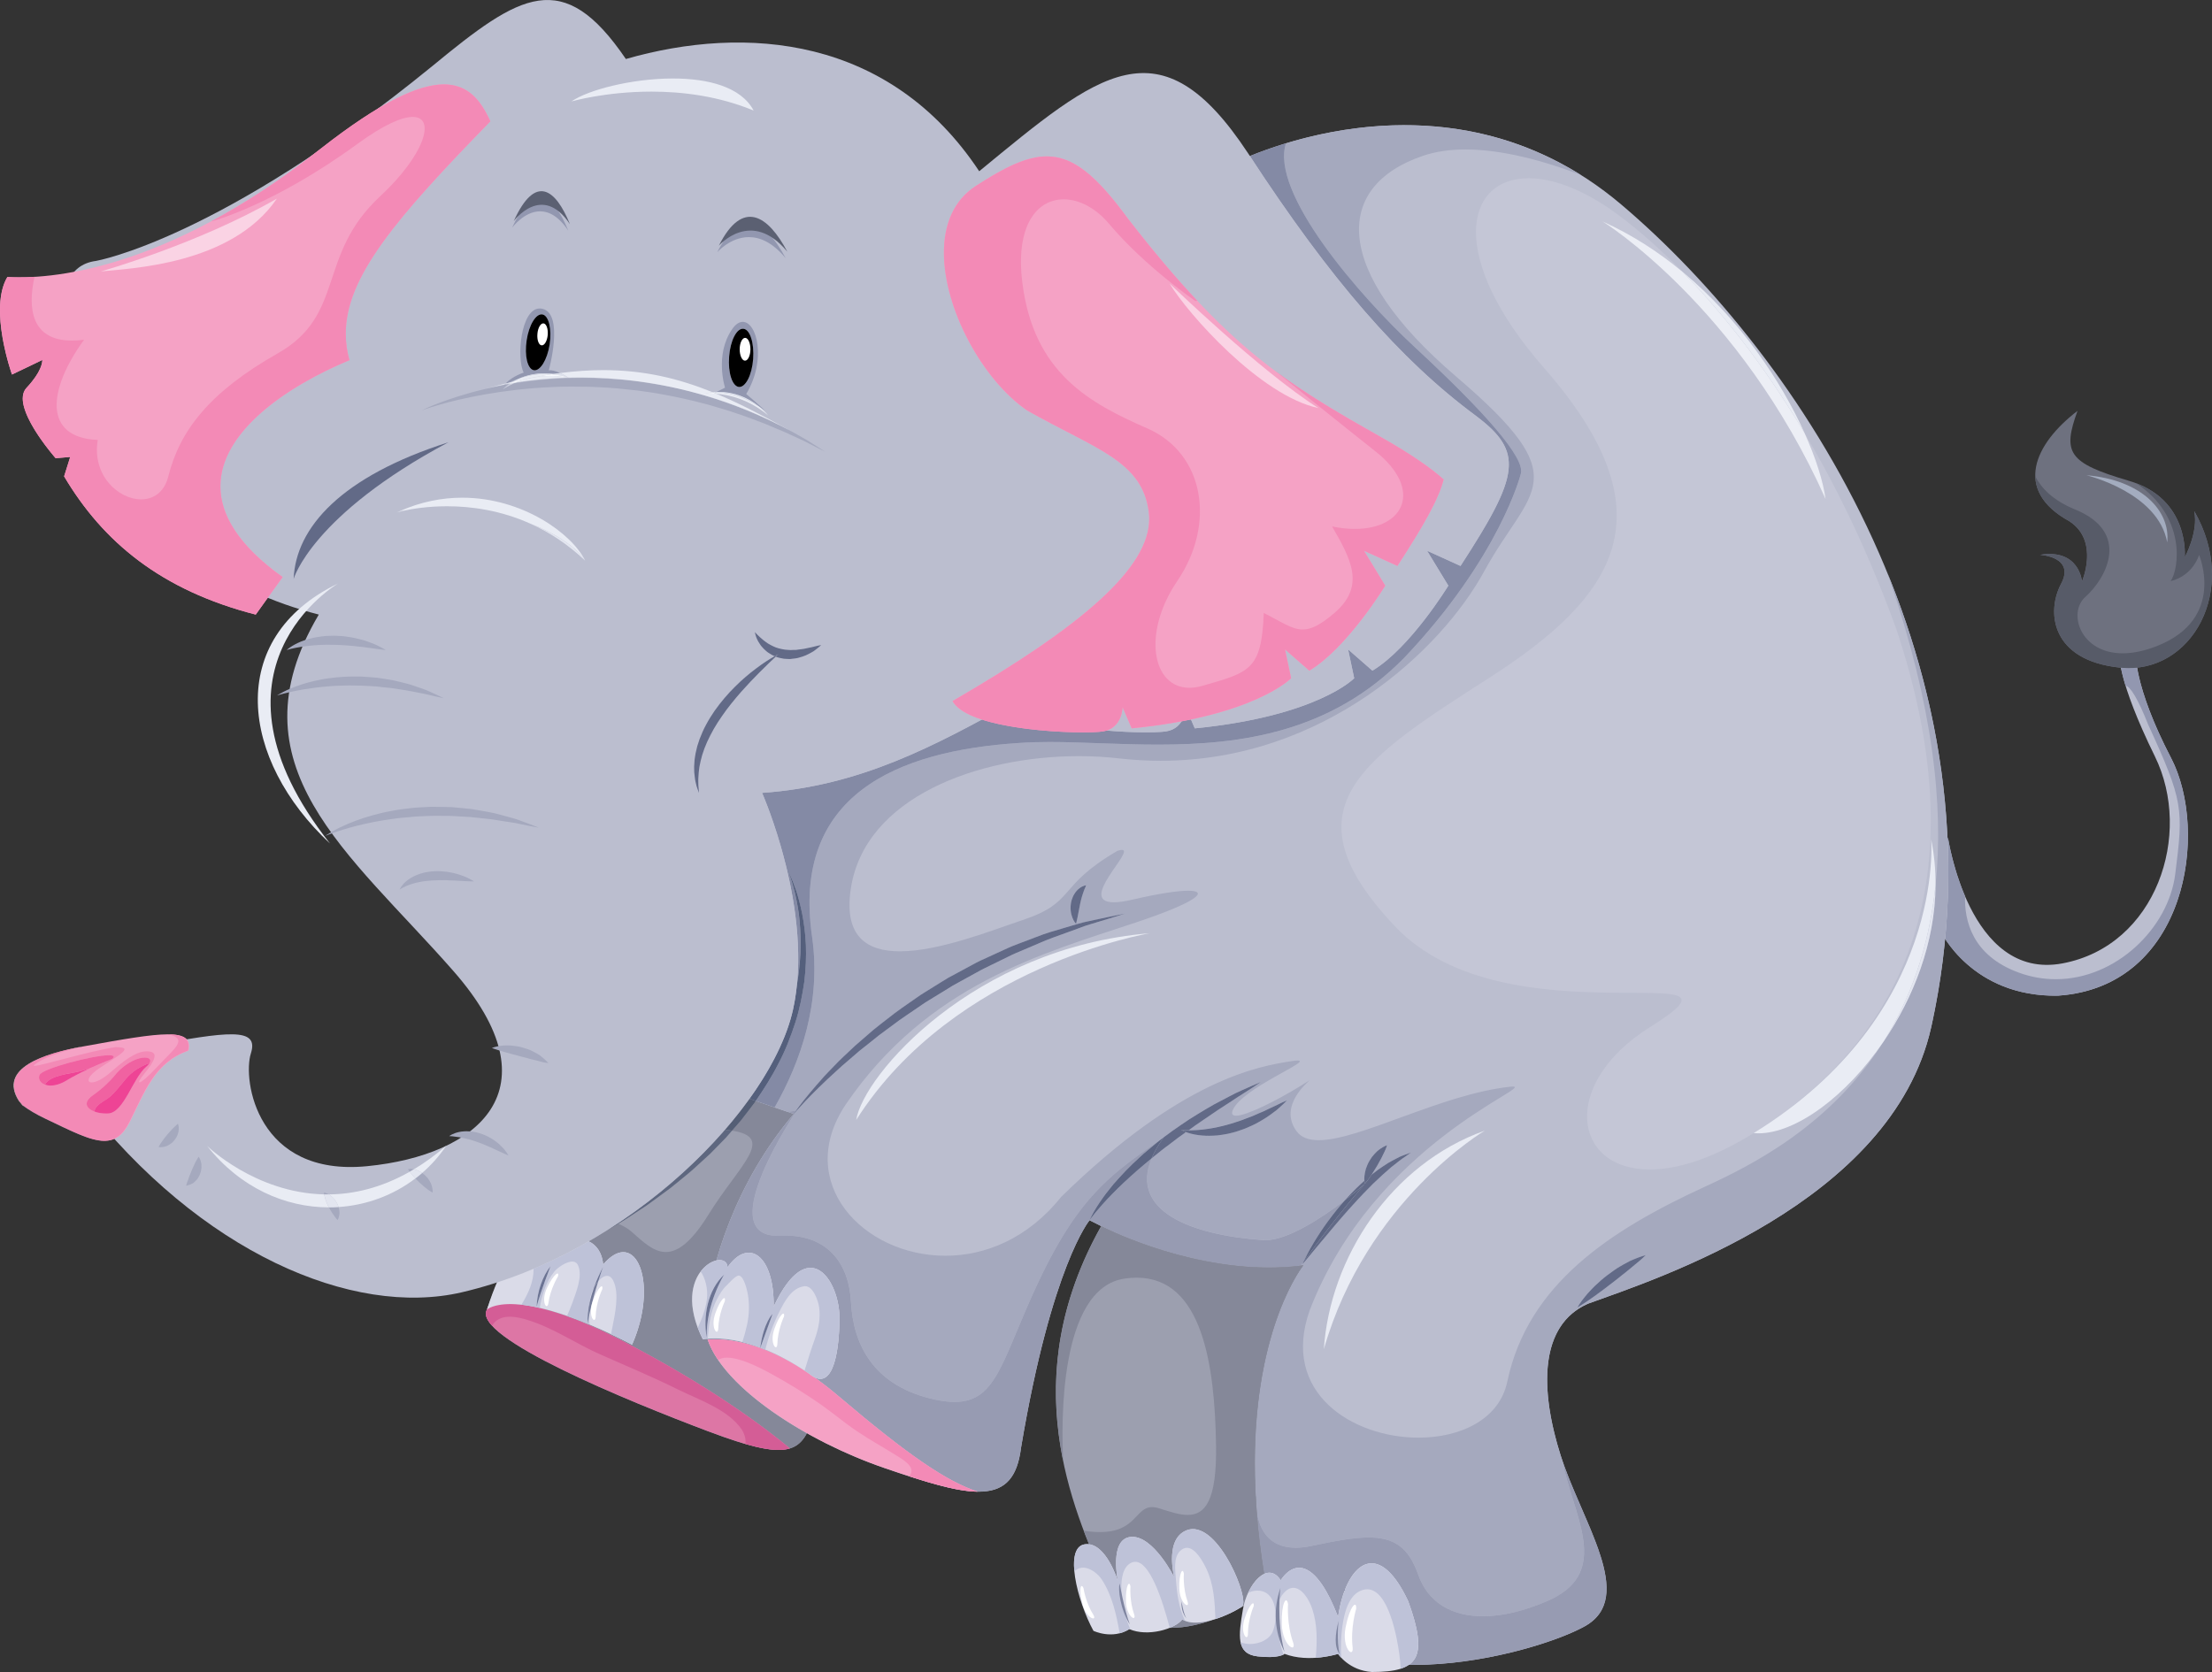<?xml version="1.0" encoding="utf-8"?>
<!-- Generator: Adobe Illustrator 16.0.0, SVG Export Plug-In . SVG Version: 6.00 Build 0)  -->
<!DOCTYPE svg PUBLIC "-//W3C//DTD SVG 1.0//EN" "http://www.w3.org/TR/2001/REC-SVG-20010904/DTD/svg10.dtd">
<svg version="1.0" id="Layer_1" xmlns="http://www.w3.org/2000/svg" xmlns:xlink="http://www.w3.org/1999/xlink" x="0px" y="0px"
	 width="117.071px" height="88.507px" viewBox="0 0 117.071 88.507" enable-background="new 0 0 117.071 88.507"
	 xml:space="preserve">
<rect x="0" y="0" width="117.071" height="88.507" fill="#333333" stroke="none"/>
<g>
	<path fill="#BBBECF" d="M103.095,44.316c0,0,1.09,7.613,6.063,6.68c4.969-0.932,6.912-6.835,4.893-10.952s-1.866-5.358-1.866-5.358
		l0.854-0.156c0,0-0.154,1.708,1.865,5.592c2.02,3.885,0.855,12.117-5.982,12.583c-4.582,0.077-6.213-3.417-6.213-3.417
		L103.095,44.316"/>
	<path fill="#BBBECF" d="M112.496,36.296L112.496,36.296c-0.033-0.103-0.061-0.201-0.088-0.293
		C112.435,36.095,112.462,36.193,112.496,36.296 M104.001,47.441c-0.688-1.6-0.906-3.125-0.906-3.125s0.221,1.523,0.906,3.123
		V47.441 M108.773,52.707c0.043,0,0.088,0,0.131-0.001C108.861,52.707,108.818,52.707,108.773,52.707 M108.773,52.707h-0.004
		H108.773"/>
	<path fill="#9297B0" d="M108.773,52.707h-0.004c-3.497-0.002-5.234-2.098-5.822-3.008c0.165-1.75,0.204-3.478,0.133-5.175
		l0.016-0.208c0,0,0.219,1.525,0.906,3.125c-0.041,1.266,0.365,3.137,2.837,4.041c0.659,0.242,1.319,0.352,1.964,0.352
		c3.188,0,5.967-2.705,6.324-5.577c0.435-3.449,0.435-3.832-1.436-7.906c-0.543-1.372-0.947-2.016-1.195-2.055
		c-0.033-0.103-0.061-0.201-0.088-0.293c-0.072-0.263-0.121-0.481-0.156-0.659c0.141,0.013,0.279,0.02,0.417,0.02
		c0.148,0,0.294-0.007,0.438-0.023c0.145,0.857,0.566,2.416,1.797,4.781c0.576,1.107,0.893,2.568,0.893,4.102
		c0.001,3.846-1.986,8.146-6.875,8.48c-0.006,0.001-0.012,0.001-0.018,0.001C108.861,52.707,108.816,52.707,108.773,52.707"/>
	<path fill="#6E717F" d="M107.974,29.369c0,0,1.879,0.101,1.107,1.543c-0.772,1.443-0.57,4.062,3.154,4.431
		c3.727,0.369,6.311-4.096,3.895-8.29c0.234,1.107-0.502,2.448-0.502,2.448s0.301-3.12-2.988-4.06
		c-3.188-0.94-3.49-1.478-2.686-3.693c-2.282,1.746-3.424,4.197-0.437,5.84c1.612,1.041,0.672,3.189,0.672,3.189
		S110.056,29.032,107.974,29.369"/>
	<path fill="#575B68" d="M112.668,35.364c-0.144,0-0.286-0.007-0.433-0.021c-2.654-0.263-3.521-1.669-3.52-2.978
		c0.003-0.527,0.145-1.039,0.365-1.453c0.131-0.246,0.186-0.451,0.186-0.625c0.004-0.849-1.293-0.918-1.293-0.918
		c0.183-0.03,0.35-0.043,0.505-0.043c1.599,0,1.711,1.452,1.711,1.452s0.272-0.624,0.272-1.363c0-0.631-0.201-1.347-0.944-1.826
		c-1.248-0.687-1.774-1.515-1.798-2.374c0.311,0.614,0.922,1.268,2.1,1.75c2.955,1.205,1.689,3.617,0.541,4.64
		c-0.928,0.833-0.268,2.977,1.984,2.977c0.52,0,1.125-0.114,1.814-0.385c3.676-1.447,2.229-4.822,2.229-4.822
		s-0.3,1.085-1.506,1.387c0.459-0.661,0.83-3.423-1.816-5.177c2.826,1.074,2.563,3.9,2.563,3.917c0,0,0.549-1,0.549-1.985
		c0-0.156-0.015-0.312-0.047-0.463c0.654,1.133,0.94,2.287,0.94,3.359C117.067,33.153,115.175,35.364,112.668,35.364"/>
	<path fill="#A3ACBF" d="M114.701,28.712c-0.479-2.651-4.277-3.556-4.277-3.556C113.316,25.397,114.882,27.025,114.701,28.712"/>
	<path fill="#9C9FAF" d="M37.278,56.361c0,0-8.248,3.535-11.505,12.96c-0.831,1.454,7.485,4.851,11.713,6.444
		c4.228,1.596,4.92,1.179,5.543-0.691c0.625-1.871-0.347-16.98-0.347-16.98L37.278,56.361"/>
	<path fill="#858899" d="M41.204,76.752c-0.597,0-1.405-0.182-2.539-0.563c1.086,0.366,1.872,0.547,2.461,0.561
		c0.025,0,0.051,0,0.075,0c0.23,0,0.43-0.025,0.604-0.08c-1.209-1.006-4.176-3.279-8.935-5.727
		c-2.304-1.184-3.958-1.693-5.132-1.862c0.248,0.032,0.523,0.082,0.83,0.151l0,0c0.42,0.098,0.898,0.234,1.442,0.425
		c0,0,0,0.001,0,0.002c0.366,0.126,0.762,0.28,1.189,0.46c0-0.001,0-0.002,0-0.002c0.357,0.149,0.736,0.318,1.138,0.509
		c0,0,0,0.001,0,0.002c0.354,0.167,0.725,0.349,1.115,0.55c0.439-0.994,0.628-1.971,0.628-2.786c0-1.241-0.437-2.109-1.092-2.109
		c-0.313,0-0.677,0.198-1.067,0.652c-0.055-0.63-0.363-1.045-0.766-1.224c0.305-0.175,0.606-0.355,0.901-0.541
		c0.21-0.124,0.436-0.253,0.671-0.393c0.291,0.13,0.52,0.266,0.67,0.397c0.606,0.53,1.172,1.101,1.842,1.1
		c0.625,0,1.338-0.495,2.256-1.978c1.631-2.635,3.586-4.086,1.249-4.447c0.154-0.176,0.307-0.354,0.462-0.531
		c0.246-0.319,0.501-0.633,0.74-0.961c0.017-0.027,0.036-0.053,0.054-0.078l2.013,0.688c-2.12,2.49-3.402,5.311-4.097,7.756
		c-0.807,0.176-2.014,1.578-0.716,4.176c0.001,0,0.07-0.017,0.201-0.031c0.012-0.002,0.024-0.002,0.038-0.004
		c0.558,1.727,2.692,3.555,5.268,5.002C42.399,76.443,41.983,76.752,41.204,76.752"/>
	<path fill="#BBBECF" d="M85.814,10.833c-9.481-8.035-20.731-2.09-20.731-2.09s-8.839,9.965-20.772,21.536
		c-11.932,11.57-7.592,26.879-7.592,26.879l5.293,1.807c-3.082,3.625-4.393,7.941-4.702,10.795
		c-0.309,2.854,4.781,6.322,9.483,7.942c4.704,1.618,6.863,2.081,7.248-1.08c1.62-9.638,3.625-12.028,3.625-12.028l0.615,0.31
		c0,0,5.324,2.786,10.703,2.075c0,0-4.143,5.121-1.912,17.275c2.93,6.324,14.08,3.363,16.814,1.826
		c2.734-1.539-0.162-5.498-1.287-9.035c-1.122-3.535-1.123-6.91,1.447-8.035c3.535-1.285,16.07-5.304,18.16-14.623
		C106.385,35.583,95.296,18.869,85.814,10.833"/>
	<path fill="#D9DBE4" d="M83.825,86.114C83.825,86.114,83.825,86.114,83.825,86.114S83.825,86.114,83.825,86.114 M74.826,88.13
		c-0.088,0-0.172-0.001-0.258-0.003C74.654,88.129,74.738,88.13,74.826,88.13 M74.83,88.13L74.83,88.13h0.002H74.83"/>
	<path fill="#A5A9BE" d="M83.886,86.08c0.308-0.174,0.544-0.377,0.72-0.608C84.43,85.703,84.194,85.906,83.886,86.08"/>
	<path fill="#D9DBE4" d="M102.294,53.984c0.001-0.005,0.001-0.006,0.002-0.011C102.296,53.976,102.295,53.98,102.294,53.984
		 M102.283,54.037c0.001-0.004,0.001-0.01,0.004-0.014C102.284,54.027,102.284,54.032,102.283,54.037 M102.271,54.089
		c0.002-0.006,0.003-0.01,0.004-0.016C102.274,54.079,102.273,54.084,102.271,54.089 M102.259,54.142
		c0.002-0.006,0.004-0.011,0.004-0.018C102.263,54.131,102.261,54.136,102.259,54.142 M102.249,54.197
		c0.001-0.007,0.001-0.013,0.004-0.02C102.252,54.183,102.25,54.191,102.249,54.197 M102.238,54.251
		c0.001-0.008,0.002-0.015,0.004-0.023C102.24,54.236,102.239,54.244,102.238,54.251 M102.224,54.307
		c0.002-0.007,0.004-0.019,0.007-0.026C102.228,54.29,102.226,54.299,102.224,54.307 M68.955,66.981
		c0.01-0.001,0.02-0.003,0.029-0.003C68.974,66.978,68.964,66.98,68.955,66.981 M67.159,67.093c-4.667,0-8.829-2.164-8.878-2.189
		C58.33,64.929,62.492,67.093,67.159,67.093 M67.165,67.093L67.165,67.093L67.165,67.093L67.165,67.093 M81.883,73.028
		c0-1.851,0.616-3.341,2.163-4.017c3.535-1.287,16.07-5.306,18.16-14.625c0.004-0.018,0.008-0.036,0.012-0.053
		c-0.004,0.017-0.008,0.035-0.012,0.053c-2.09,9.319-14.625,13.338-18.16,14.625C82.5,69.687,81.883,71.177,81.883,73.028"/>
	<path fill="#A5A9BE" d="M57.481,46.857l-0.104,0.029c-0.066,0.02-0.155,0.062-0.248,0.135c-0.096,0.068-0.195,0.173-0.269,0.3
		c-0.042,0.062-0.074,0.13-0.103,0.204c-0.033,0.07-0.046,0.146-0.067,0.222c-0.029,0.153-0.038,0.307-0.024,0.448
		c0.012,0.143,0.048,0.271,0.087,0.375c0.08,0.213,0.193,0.328,0.193,0.328s0.044-0.152,0.081-0.354
		c0.045-0.205,0.082-0.459,0.134-0.699l0.042-0.176l0.045-0.17l0.049-0.159l0.049-0.147l0.05-0.133l0.046-0.102L57.481,46.857
		 M87.099,66.439c0,0-0.285,0.074-0.688,0.246c-0.101,0.039-0.206,0.094-0.314,0.155c-0.109,0.06-0.228,0.122-0.343,0.192
		c-0.117,0.07-0.238,0.141-0.352,0.225c-0.117,0.083-0.233,0.168-0.349,0.256c-0.233,0.174-0.444,0.373-0.644,0.556
		c-0.098,0.095-0.186,0.192-0.272,0.282c-0.085,0.09-0.163,0.179-0.231,0.264c-0.279,0.332-0.423,0.596-0.423,0.596
		s0.257-0.148,0.608-0.393c0.178-0.123,0.384-0.264,0.594-0.426c0.106-0.078,0.22-0.156,0.327-0.242
		c0.111-0.083,0.22-0.175,0.335-0.256c0.113-0.086,0.225-0.172,0.332-0.258c0.107-0.089,0.212-0.178,0.317-0.254
		c0.211-0.16,0.394-0.33,0.562-0.463C86.892,66.656,87.099,66.439,87.099,66.439 M78.484,85.553c-1.664,0-2.908-0.733-3.422-2.198
		c-0.514-1.467-1.302-1.971-2.623-1.971c-0.792,0-1.775,0.182-3.008,0.444c-0.318,0.068-0.602,0.099-0.855,0.099
		c-2.362,0-2.075-2.678-2.075-2.678l-0.04-0.049c0.05,0.938,0.143,1.936,0.282,2.991c-0.232-1.739-0.331-3.315-0.331-4.736
		c-0.002-7.297,2.571-10.478,2.571-10.478c-0.011,0-0.02,0.002-0.028,0.002c-0.599,0.078-1.199,0.113-1.789,0.113h-0.001H67.16
		c-4.668-0.002-8.83-2.164-8.878-2.19c0.049,0.026,4.214,2.19,8.881,2.19c0.556,0,1.118-0.031,1.681-0.1
		c0.05-0.068,0.099-0.139,0.148-0.206c-0.041,0.089-0.063,0.138-0.063,0.138s0.341-0.4,0.835-1.004
		c0.251-0.298,0.542-0.646,0.854-1.019c0.152-0.188,0.321-0.372,0.486-0.565c0.164-0.194,0.34-0.381,0.512-0.574
		c0.17-0.193,0.352-0.375,0.521-0.563c0.178-0.18,0.352-0.357,0.521-0.529c0.18-0.162,0.345-0.325,0.506-0.476
		c0.168-0.143,0.323-0.282,0.467-0.411c0.153-0.117,0.292-0.227,0.415-0.326c0.122-0.104,0.238-0.172,0.332-0.238
		c0.188-0.131,0.295-0.211,0.295-0.211s-0.125,0.041-0.34,0.124c-0.106,0.046-0.244,0.087-0.385,0.168
		c-0.141,0.075-0.304,0.159-0.477,0.259c-0.166,0.107-0.347,0.225-0.533,0.355c-0.113,0.084-0.229,0.174-0.346,0.266l0.088-0.141
		c0.076-0.111,0.141-0.237,0.219-0.355l0.102-0.186l0.102-0.178c0.063-0.118,0.112-0.24,0.164-0.337
		c0.101-0.198,0.145-0.367,0.145-0.367s-0.157,0.053-0.355,0.188l-0.151,0.116l-0.149,0.152l-0.146,0.172l-0.127,0.197
		c-0.039,0.07-0.08,0.137-0.107,0.209l-0.082,0.211l-0.051,0.206l-0.028,0.19c-0.009,0.094-0.009,0.178-0.003,0.244
		c-0.135,0.119-0.271,0.24-0.402,0.369c-0.18,0.188-0.371,0.371-0.548,0.568c-0.024,0.029-0.05,0.059-0.076,0.088
		c-1.198,0.918-3.023,2.119-4.216,2.119c-0.04,0-0.078-0.002-0.117-0.004c-3.846-0.273-7.061-1.541-5.906-4.324
		c0.028-0.022,0.057-0.045,0.084-0.067c0.279-0.224,0.561-0.457,0.857-0.669c0.289-0.221,0.578-0.447,0.875-0.65
		c0.004-0.002,0.006-0.003,0.01-0.006c0.075,0.027,0.168,0.06,0.271,0.084c0.115,0.033,0.248,0.055,0.391,0.074
		c0.133,0.016,0.277,0.035,0.429,0.035c0.013,0,0.026,0,0.04,0c0.034,0,0.068,0,0.102,0c0.138,0,0.279-0.009,0.424-0.021
		c0.181-0.021,0.368-0.047,0.556-0.086c0.185-0.048,0.376-0.086,0.56-0.151c0.181-0.066,0.369-0.12,0.538-0.204
		c0.173-0.08,0.347-0.152,0.501-0.244c0.16-0.088,0.309-0.178,0.447-0.266c0.136-0.092,0.262-0.184,0.377-0.269l0.164-0.124
		l0.139-0.124c0.089-0.077,0.16-0.147,0.223-0.204c0.119-0.115,0.184-0.185,0.184-0.185s-0.088,0.036-0.24,0.104
		c-0.074,0.037-0.166,0.078-0.266,0.13c-0.103,0.054-0.221,0.108-0.348,0.163c-0.127,0.059-0.265,0.122-0.406,0.193
		c-0.146,0.063-0.301,0.124-0.457,0.196c-0.154,0.076-0.327,0.122-0.492,0.192c-0.166,0.072-0.342,0.12-0.512,0.181
		c-0.172,0.065-0.35,0.101-0.52,0.155c-0.174,0.043-0.343,0.089-0.509,0.121c-0.168,0.026-0.329,0.066-0.485,0.082
		c-0.153,0.023-0.301,0.035-0.438,0.05c-0.127,0.005-0.246,0.018-0.354,0.018c-0.008,0-0.017-0.001-0.025-0.001
		c-0.045,0.001-0.09,0.002-0.131,0.002H62.91c0.243-0.172,0.475-0.35,0.715-0.504c0.283-0.191,0.559-0.379,0.818-0.557
		c0.268-0.168,0.514-0.333,0.745-0.486c0.228-0.153,0.44-0.289,0.631-0.408c0.188-0.121,0.353-0.228,0.488-0.313
		c0.269-0.181,0.423-0.283,0.423-0.283s-0.171,0.072-0.468,0.198c-0.147,0.064-0.327,0.145-0.533,0.236s-0.438,0.199-0.681,0.331
		c-0.246,0.127-0.514,0.267-0.793,0.419c-0.277,0.154-0.565,0.328-0.86,0.507c-0.301,0.179-0.601,0.377-0.901,0.585
		c-0.305,0.201-0.602,0.422-0.9,0.645c-2.559,1.826-4.358,2.867-6.586,7.558c-1.968,4.142-2.197,6.456-4.484,6.456
		c-0.304,0-0.643-0.041-1.027-0.123c-3.284-0.704-4.339-2.933-4.457-5.161c-0.113-2.142-1.309-3.524-3.485-3.524
		c-0.088,0-0.177,0.002-0.269,0.006c-0.05,0.002-0.1,0.004-0.146,0.004c-3.453,0,1.029-6.624,1.029-6.624
		c0.099-0.118,0.255-0.276,0.447-0.488c0.198-0.204,0.434-0.456,0.72-0.73c0.143-0.138,0.294-0.282,0.454-0.437
		c0.164-0.15,0.336-0.309,0.515-0.473c0.179-0.166,0.367-0.334,0.569-0.502c0.199-0.172,0.404-0.348,0.615-0.529
		c0.217-0.172,0.439-0.352,0.669-0.531c0.115-0.093,0.229-0.185,0.346-0.279c0.117-0.091,0.239-0.178,0.362-0.27
		c0.244-0.18,0.492-0.363,0.743-0.549c0.253-0.182,0.52-0.352,0.781-0.533c0.265-0.176,0.521-0.369,0.8-0.532
		c0.276-0.168,0.551-0.337,0.828-0.505l0.411-0.256l0.425-0.234c0.281-0.154,0.563-0.31,0.842-0.463
		c0.275-0.161,0.562-0.29,0.842-0.43c0.28-0.137,0.557-0.271,0.83-0.406c0.268-0.141,0.547-0.248,0.815-0.363
		c0.27-0.115,0.532-0.228,0.788-0.336c0.508-0.231,1.008-0.395,1.464-0.563c0.23-0.085,0.449-0.165,0.657-0.239
		c0.207-0.081,0.404-0.155,0.596-0.208c0.379-0.114,0.711-0.215,0.983-0.296c0.545-0.166,0.856-0.269,0.856-0.269
		s-0.32,0.06-0.88,0.177c-0.279,0.06-0.618,0.133-1.008,0.216c-0.393,0.073-0.818,0.221-1.291,0.354
		c-0.47,0.141-0.985,0.278-1.507,0.492c-0.263,0.1-0.534,0.2-0.812,0.305c-0.276,0.103-0.56,0.211-0.835,0.344
		c-0.281,0.127-0.565,0.258-0.852,0.391c-0.288,0.131-0.582,0.258-0.862,0.419c-0.285,0.153-0.572,0.309-0.859,0.464l-0.432,0.232
		l-0.418,0.257c-0.279,0.174-0.557,0.347-0.834,0.519c-0.281,0.168-0.54,0.369-0.808,0.548c-0.263,0.186-0.529,0.362-0.782,0.557
		c-0.25,0.194-0.495,0.386-0.739,0.574c-0.244,0.187-0.476,0.38-0.697,0.577c-0.224,0.193-0.442,0.383-0.654,0.568
		c-0.408,0.389-0.804,0.742-1.14,1.104c-0.168,0.178-0.336,0.343-0.486,0.508c-0.151,0.168-0.29,0.327-0.421,0.477
		c-0.264,0.298-0.481,0.571-0.661,0.793c-0.188,0.238-0.327,0.428-0.415,0.553l-0.433,0.063l0.316,0.109L40,58.278l0.999,0.341
		c1.364-2.395,2.479-5.537,1.981-9.021c-1.095-7.53,4.518-9.857,10.95-10.267c0.511-0.039,1.048-0.054,1.609-0.054
		c0.872,0,1.798,0.036,2.765,0.07c0.965,0.036,1.969,0.07,2.996,0.07c4.372,0,9.144-0.633,13.028-4.604
		c5.066-5.339,6.161-9.72,6.161-9.72c0.272-0.821-1.907-3.288-5.603-6.708c-2.954-2.736-7.678-8.189-6.824-10.798
		c-0.771,0.233-1.418,0.474-1.91,0.675c1.528-0.625,4.561-1.635,8.182-1.635c2.885,0,6.145,0.641,9.317,2.626
		c-1.888-0.718-4.1-1.341-6.088-1.341c-0.805,0-1.572,0.102-2.269,0.341c-4.75,1.628-4.75,6.107,1.766,11.673
		s3.936,5.837,1.492,10.316c-2.26,4.142-8.47,10.029-17.122,10.029c-0.702,0-1.419-0.039-2.153-0.12
		c-0.7-0.083-1.43-0.126-2.174-0.126c-5.321,0-11.364,2.167-12.078,7.049c-0.369,2.514,0.871,3.283,2.602,3.283
		c2.103,0,4.931-1.133,6.493-1.654c2.851-0.949,1.765-1.765,5.021-3.665c0.103-0.034,0.18-0.05,0.234-0.05
		c0.362,0-0.234,0.693-0.676,1.387s-0.729,1.387,0.252,1.387c0.248,0,0.577-0.045,1.004-0.145c1.359-0.316,2.369-0.467,2.932-0.467
		c1.127,0,0.463,0.604-2.795,1.689c-4.886,1.629-10.995,3.258-15.339,9.638c-2.747,4.12,0.931,7.995,5.284,7.995
		c2.098,0,4.353-0.9,6.12-3.109c6.38-6.244,10.451-6.924,12.217-7.195c0.135-0.02,0.234-0.03,0.303-0.03
		c0.822,0-2.895,1.435-3.426,2.609c-0.098,0.22-0.023,0.312,0.168,0.312c0.563,0,2.154-0.805,3.387-1.56
		c0.349-0.214,0.486-0.308,0.495-0.308c0.035,0-1.69,1.317-0.677,2.692c0.246,0.334,0.647,0.471,1.168,0.471
		c2.193,0.001,6.497-2.435,10.119-2.827c0.061-0.007,0.111-0.011,0.15-0.011c1.172,0-7.322,3.019-10.736,11.819
		c-1.578,4.396,2.271,6.766,5.751,6.766c2.214,0,4.277-0.959,4.698-2.965c1.087-5.158,5.433-8.008,10.453-10.316
		c2.422-1.113,6.645-3.205,9.467-7.692c1.578-2.315,2.723-5.237,2.747-8.271c0.442-4.22-0.147-9.524-2.442-16.208
		c-0.035-0.107-0.07-0.209-0.105-0.318c2.871,7.029,4.201,15.113,2.403,23.643c0,0.003,0,0.006,0,0.009
		c-0.005,0.014-0.008,0.026-0.009,0.04c-0.003,0.004-0.003,0.009-0.004,0.014c-0.002,0.012-0.005,0.025-0.009,0.037
		c0,0.006-0.001,0.01-0.004,0.015c-0.001,0.013-0.004,0.025-0.007,0.036c0,0.006-0.002,0.012-0.004,0.018
		c0,0.012-0.004,0.023-0.007,0.035c-0.003,0.006-0.003,0.013-0.004,0.019c-0.003,0.012-0.005,0.022-0.007,0.032
		c-0.002,0.008-0.003,0.015-0.004,0.021c-0.004,0.012-0.006,0.021-0.007,0.031c-0.003,0.008-0.005,0.02-0.007,0.027
		c-0.002,0.009-0.004,0.016-0.006,0.025c-0.004,0.017-0.008,0.035-0.012,0.052c-2.09,9.32-14.625,13.339-18.16,14.624
		c-1.547,0.677-2.162,2.168-2.162,4.019c-0.002,1.226,0.268,2.609,0.715,4.018c0.055,0.169,0.113,0.339,0.174,0.51
		c-0.012-0.034-0.025-0.068-0.037-0.103c0.014,0.129,0.033,0.259,0.066,0.389c0.702,2.814,2.345,5.514-0.939,6.92
		C80.632,85.29,79.482,85.553,78.484,85.553"/>
	<polyline fill="#A5A9BE" points="84.609,85.47 84.615,85.46 84.609,85.47 	"/>
	<polyline fill="#A5A9BE" points="84.617,85.457 84.623,85.451 84.617,85.457 	"/>
	<polyline fill="#A5A9BE" points="84.626,85.444 84.627,85.443 84.626,85.444 	"/>
	<path fill="#D9DBE4" d="M54.033,76.685c0.003-0.021,0.005-0.042,0.009-0.063C54.038,76.643,54.036,76.664,54.033,76.685
		 M48.874,78.384c-0.003,0-0.007-0.002-0.011-0.003C48.866,78.382,48.871,78.384,48.874,78.384 M51.756,78.96
		c-0.755-0.006-1.707-0.221-2.874-0.574c0.021,0.008,0.043,0.014,0.064,0.02c0.005,0.002,0.01,0.003,0.015,0.005
		c0.001,0.001,0.003,0.001,0.004,0.001C50.096,78.75,51.02,78.955,51.756,78.96 M51.797,78.96L51.797,78.96H51.8H51.797"/>
	<path fill="#979BB2" d="M74.832,88.13c3.677-0.001,7.486-1.196,8.992-2.017C82.318,86.934,78.509,88.129,74.832,88.13"/>
	<path fill="#D9DBE4" d="M84.627,85.443c0.282-0.385,0.399-0.844,0.398-1.355c-0.001-1.78-1.425-4.217-2.253-6.532
		C83.841,80.536,85.894,83.716,84.627,85.443 M84.623,85.451c0.001-0.002,0.002-0.004,0.004-0.007
		C84.625,85.447,84.624,85.449,84.623,85.451 M84.615,85.46c0.001-0.001,0.001-0.002,0.002-0.004
		C84.616,85.458,84.616,85.459,84.615,85.46 M84.606,85.471c0.001,0,0.001-0.001,0.003-0.001
		C84.607,85.47,84.606,85.471,84.606,85.471"/>
	<path fill="#979BB2" d="M74.83,88.13h-0.004c-0.088,0-0.172-0.001-0.258-0.003c0.675-0.472,0.648-1.456-0.027-3.331
		c0-0.002,0-0.002,0-0.002c-0.003-0.01-0.006-0.018-0.01-0.026s-0.008-0.018-0.012-0.028c-0.005-0.008-0.01-0.016-0.012-0.025
		c-0.008-0.016-0.016-0.031-0.022-0.047c-0.653-1.357-1.312-1.913-1.89-1.914h-0.004h-0.003c-0.853,0.002-1.532,1.205-1.767,2.814
		c-0.002,0.01-0.002,0.021-0.004,0.031c-0.007-0.017-0.014-0.034-0.02-0.051c-0.004-0.011-0.008-0.021-0.012-0.03
		c-0.002-0.003-0.002-0.007-0.004-0.01c-0.005-0.013-0.01-0.024-0.016-0.038s-0.01-0.027-0.017-0.041
		c-0.007-0.02-0.015-0.039-0.022-0.059c-0.002-0.005-0.004-0.009-0.005-0.014c-0.687-1.695-1.368-2.362-1.963-2.367h-0.007H68.75
		c-0.363,0.001-0.693,0.25-0.971,0.662c-0.178-0.28-0.384-0.4-0.596-0.4c-0.09,0-0.184,0.022-0.273,0.063
		c-0.063-0.382-0.117-0.757-0.167-1.123c-0.142-1.056-0.231-2.054-0.282-2.991l0.04,0.049c0,0-0.287,2.678,2.075,2.678
		c0.254,0,0.537-0.03,0.855-0.099c1.232-0.263,2.216-0.444,3.008-0.444c1.321,0,2.109,0.504,2.622,1.971
		c0.515,1.465,1.761,2.198,3.424,2.198c0.998,0,2.147-0.264,3.378-0.792c3.284-1.406,1.642-4.105,0.939-6.92
		c-0.033-0.13-0.053-0.26-0.066-0.389c0.014,0.034,0.025,0.068,0.037,0.103c0.828,2.315,2.252,4.752,2.253,6.532
		c0.001,0.512-0.116,0.971-0.398,1.355c0,0,0,0.001-0.001,0.001c-0.002,0.003-0.003,0.005-0.004,0.007
		c-0.002,0.002-0.004,0.004-0.006,0.006c-0.001,0.002-0.001,0.003-0.002,0.004c-0.004,0.003-0.006,0.006-0.008,0.01
		c0,0,0,0.001-0.001,0.001c-0.176,0.231-0.412,0.435-0.72,0.608c-0.02,0.012-0.041,0.021-0.062,0.033c0,0.001,0,0.001,0,0.001
		c-1.507,0.82-5.315,2.016-8.993,2.017H74.83"/>
	<path fill="#979BB2" d="M51.799,78.96c1.311,0,2.018-0.639,2.234-2.275C53.817,78.322,53.11,78.96,51.799,78.96"/>
	<path fill="#979BB2" d="M67.163,67.093c-4.667,0-8.833-2.164-8.881-2.19h0l-0.615-0.31c0,0,0.104-0.153,0.306-0.4
		c0.102-0.126,0.231-0.273,0.377-0.441c0.151-0.162,0.318-0.35,0.512-0.543c0.188-0.197,0.405-0.402,0.63-0.619
		s0.479-0.431,0.729-0.66c0.238-0.198,0.476-0.408,0.725-0.609c-1.154,2.783,2.061,4.051,5.906,4.324
		c0.039,0.002,0.077,0.004,0.117,0.004c1.192,0,3.018-1.201,4.216-2.119c-0.147,0.17-0.297,0.336-0.435,0.509
		c-0.166,0.2-0.318,0.405-0.464,0.603c-0.151,0.195-0.28,0.398-0.407,0.584s-0.235,0.371-0.339,0.538
		c-0.277,0.461-0.46,0.835-0.548,1.025c-0.05,0.068-0.099,0.138-0.148,0.206C68.281,67.062,67.718,67.093,67.163,67.093
		 M42.854,72.736c-0.962-0.653-1.838-1.091-2.62-1.374l0.01-0.025c0.085,0.032,0.174,0.065,0.263,0.102l0,0
		c0.622,0.253,1.317,0.61,2.076,1.112c0,0-0.001,0-0.001,0.002c0.061,0.039,0.119,0.076,0.18,0.117
		c0.02,0.014,0.04,0.027,0.061,0.041C42.833,72.718,42.843,72.728,42.854,72.736 M44.202,76.639
		c-0.509-0.243-1.01-0.502-1.495-0.774c-2.576-1.447-4.71-3.277-5.268-5.003c0.099-0.009,0.228-0.017,0.384-0.017
		c0.353,0,0.848,0.04,1.466,0.192l0,0c0.29,0.071,0.606,0.168,0.947,0.296c-0.001,0.008-0.002,0.019-0.003,0.027
		c-0.968-0.35-1.791-0.464-2.454-0.464c-0.113,0-0.221,0.003-0.324,0.009C38.144,72.943,41.013,75.12,44.202,76.639 M44.222,76.649
		c-0.005-0.003-0.012-0.007-0.017-0.009C44.209,76.643,44.217,76.646,44.222,76.649 M44.242,76.658
		c-0.002-0.001-0.005-0.002-0.009-0.004C44.237,76.656,44.24,76.657,44.242,76.658 M46.765,77.693
		c-0.004-0.002-0.01-0.004-0.014-0.005C46.755,77.689,46.761,77.691,46.765,77.693 M46.792,77.702
		c-0.007-0.003-0.013-0.005-0.02-0.007C46.779,77.697,46.786,77.699,46.792,77.702 M48.961,78.411
		c-0.005-0.002-0.009-0.003-0.015-0.005C48.952,78.408,48.956,78.409,48.961,78.411 M51.797,78.96h-0.013
		c-0.742-0.002-1.674-0.205-2.819-0.549c1.125,0.337,2.046,0.54,2.781,0.549c-1.637-0.535-3.667-1.912-7.398-5.081
		c-0.444-0.376-0.874-0.708-1.286-0.999c0.129,0.072,0.247,0.107,0.356,0.107c0.713,0,0.988-1.482,1.012-3.137
		c0-0.018,0.001-0.035,0.001-0.053c0-1.258-0.627-2.685-1.537-2.685c-0.567,0-1.244,0.556-1.948,2.052
		c0.001-0.027,0.001-0.057,0.001-0.084c0-1.781-0.6-2.77-1.323-2.77c-0.362,0-0.756,0.248-1.119,0.77
		c-0.012-0.21-0.131-0.332-0.306-0.368c-0.037-0.007-0.075-0.011-0.116-0.011c-0.053,0-0.109,0.006-0.167,0.019
		c0.694-2.446,1.976-5.264,4.096-7.755l-0.316-0.109l0.433-0.063c-0.078,0.111-0.117,0.172-0.117,0.172s0.054-0.062,0.155-0.177
		c0,0-4.481,6.624-1.028,6.624c0.046,0,0.096-0.002,0.146-0.004c0.091-0.004,0.181-0.006,0.269-0.006
		c2.176,0,3.372,1.383,3.485,3.524c0.117,2.229,1.172,4.457,4.457,5.161c0.385,0.082,0.724,0.123,1.027,0.123
		c2.287,0,2.517-2.314,4.484-6.456c2.229-4.69,4.027-5.731,6.586-7.558c-0.297,0.221-0.58,0.463-0.86,0.697
		c-0.289,0.227-0.538,0.488-0.798,0.72c-0.249,0.245-0.487,0.484-0.7,0.724c-0.105,0.118-0.21,0.235-0.31,0.348
		c-0.093,0.117-0.186,0.23-0.271,0.34c-0.178,0.213-0.322,0.428-0.45,0.613c-0.126,0.188-0.232,0.357-0.311,0.498
		c-0.083,0.141-0.137,0.256-0.175,0.334c-0.035,0.08-0.053,0.121-0.053,0.121s-2.005,2.391-3.624,12.029
		c-0.003,0.021-0.006,0.041-0.009,0.063c-0.215,1.637-0.922,2.275-2.233,2.275H51.797"/>
	<path fill="#848AA5" d="M40.999,58.619L40,58.277c0.439-0.642,0.86-1.299,1.2-1.986c0.377-0.707,0.656-1.447,0.893-2.17
		c0.232-0.726,0.373-1.451,0.471-2.142c0.086-0.692,0.106-1.353,0.086-1.958c-0.053-1.217-0.298-2.205-0.514-2.873
		c-0.221-0.668-0.421-1.02-0.421-1.02s0.041,0.092,0.104,0.27c0.061,0.177,0.14,0.438,0.228,0.777
		c0.084,0.338,0.169,0.752,0.233,1.231c0.057,0.479,0.092,1.024,0.095,1.617c-0.011,0.595-0.063,1.235-0.165,1.903
		c-0.01,0.055-0.02,0.109-0.03,0.163c0.045-0.457,0.065-0.917,0.065-1.377c0-4.434-1.912-8.743-1.912-8.743
		c5.182-0.362,9.079-2.451,13.419-4.861c0.009,0.017,0.018,0.032,0.028,0.048c0.756,1.211,4.475,1.576,6.595,1.606
		c0.1,0.001,0.193,0.001,0.285,0.001h0.002c0.473,0,0.84-0.018,1.037-0.047c0.004,0,0.006,0,0.008,0
		c1.045-0.162,1.045-1.287,1.045-1.287l0.48,1.125c6.51-0.644,8.439-2.653,8.439-2.653l-0.324-1.525l1.287,1.124
		c2.009-1.205,4.018-4.5,4.018-4.5l-1.124-1.847l1.769,0.804c1.707-2.627,2.555-4.181,2.559-5.363
		c0.002-0.987-0.586-1.715-1.756-2.593c-3.986-2.95-7.654-7.164-11.949-13.74c0.492-0.201,1.139-0.442,1.91-0.676
		c-0.854,2.609,3.871,8.063,6.824,10.798c3.696,3.422,5.875,5.888,5.602,6.709c0,0-1.096,4.381-6.16,9.72
		c-3.885,3.97-8.656,4.603-13.028,4.603c-1.026,0-2.03-0.035-2.996-0.069c-0.965-0.035-1.892-0.07-2.764-0.07
		c-0.561,0-1.098,0.015-1.608,0.053c-6.433,0.411-12.045,2.737-10.95,10.267C43.478,53.083,42.362,56.224,40.999,58.619"/>
	<path fill="#9C9FAF" d="M68.984,66.978c-5.379,0.711-10.703-2.074-10.703-2.074c-4.549,8.094-1.542,14.879,0.231,18.889
		c1.774,4.008,6.169,2.081,8.56,0.461C64.841,72.099,68.984,66.978,68.984,66.978"/>
	<polyline fill="#C8C9D1" points="58.264,64.933 58.266,64.931 58.264,64.933 	"/>
	<path fill="#858899" d="M65.574,85.142c0.066-0.041,0.121-0.079,0.162-0.111c0.046-0.036,0.068-0.117,0.068-0.23
		c0-0.894-1.314-3.859-2.669-3.859c-0.067,0-0.136,0.006-0.202,0.022c-0.736,0.195-0.904,0.925-0.902,1.55
		c0,0.527,0.119,0.98,0.119,0.98s-1.07-2.143-2.221-2.143c-0.023,0-0.047,0-0.068,0.003c-0.646,0.05-0.792,0.753-0.792,1.377
		c0,0.514,0.098,0.974,0.098,0.974s-0.55-1.836-1.53-1.961c-0.093-0.232-0.187-0.473-0.279-0.717
		c0.323,0.05,0.605,0.072,0.855,0.072c0.964,0,1.432-0.33,1.77-0.661c0.339-0.33,0.548-0.661,0.99-0.661
		c0.11,0,0.237,0.021,0.383,0.068c0.534,0.169,1.051,0.346,1.501,0.346c0.913,0,1.553-0.727,1.502-3.717
		c-0.068-4.225-0.727-8.842-4.201-8.842c-0.201,0-0.413,0.016-0.635,0.048c-3.5,0.509-3.352,7.761-3.253,9.659
		c-0.719-3.512-0.617-7.741,1.995-12.407c0.001-0.001,0.002-0.001,0.002-0.003c0.005-0.008,0.01-0.018,0.015-0.026
		c0,0,4.188,2.191,8.885,2.19c0.6,0,1.209-0.035,1.817-0.115c0,0-2.572,3.181-2.571,10.478c0,1.72,0.144,3.669,0.498,5.859
		c-0.467,0.21-0.912,0.915-1.091,1.698C65.737,85.056,65.656,85.099,65.574,85.142 M61.972,86.167c-0.021,0-0.041,0-0.061,0
		c0.248-0.102,0.456-0.229,0.592-0.365c0.023-0.025,0.049-0.053,0.068-0.079c0.195,0.12,0.438,0.169,0.703,0.169
		c0.279,0,0.584-0.055,0.883-0.138C63.435,86.007,62.689,86.167,61.972,86.167"/>
	<path fill="#DD76A5" d="M25.84,69.138l-0.067,0.183c-0.832,1.454,7.486,4.851,11.712,6.445c2.302,0.868,3.555,1.138,4.32,0.903
		c-1.208-1.006-4.174-3.279-8.935-5.727C28.84,68.872,26.799,68.863,25.84,69.138"/>
	<path fill="#856D89" d="M41.202,76.75c-0.024,0-0.05,0-0.075,0c0.024,0,0.049,0,0.072,0c0.231,0,0.431-0.027,0.606-0.08
		C41.631,76.722,41.433,76.75,41.202,76.75"/>
	<path fill="#EBB6CD" d="M25.769,69.328c0-0.002,0.001-0.002,0.001-0.002S25.769,69.326,25.769,69.328 M25.766,69.333
		c0.001-0.001,0.001-0.002,0.001-0.002S25.767,69.332,25.766,69.333 M25.764,69.337C25.764,69.337,25.764,69.337,25.764,69.337
		S25.764,69.337,25.764,69.337"/>
	<path fill="#D45D96" d="M41.2,76.75c-0.025,0-0.048,0-0.074,0c-0.436-0.012-0.98-0.113-1.673-0.314
		c0.037-0.27-0.063-0.576-0.214-0.793c-0.73-1.043-2.264-1.551-3.355-2.09c-1.357-0.673-2.752-1.254-4.135-1.867
		c-1.271-0.564-2.413-1.361-3.744-1.789c-0.299-0.099-0.67-0.197-1.019-0.197c-0.361,0-0.698,0.105-0.913,0.425l-0.029,0.05
		c-0.289-0.317-0.402-0.602-0.28-0.836l0,0c0-0.002,0.002-0.004,0.003-0.006c0,0,0,0,0-0.001c0-0.001,0.001-0.003,0.001-0.003
		l0.001-0.002c0-0.002,0.001-0.004,0.002-0.005c0,0,0.301-0.292,1.234-0.292c0.174,0,0.371,0.01,0.592,0.034
		c0,0,0,0.001-0.001,0.001c0.046,0.004,0.093,0.011,0.142,0.018c1.173,0.167,2.826,0.678,5.131,1.861
		c4.759,2.447,7.726,4.721,8.935,5.727C41.631,76.722,41.432,76.75,41.2,76.75"/>
	<path fill="#DADBE8" d="M25.772,69.321c0,0,1.417-1.38,7.681,1.856c1.427-3.236,0.208-6.264-1.531-4.244
		c-0.139-1.566-1.844-1.81-2.68-0.349C29.069,65.158,27.313,64.47,25.772,69.321"/>
	<path fill="#7A7E93" d="M28.568,69.234c-0.306-0.072-0.583-0.12-0.83-0.153c-0.021-0.003-0.042-0.006-0.063-0.009
		c0.263,0.031,0.56,0.084,0.893,0.16C28.568,69.232,28.568,69.232,28.568,69.234 M31.201,70.119
		c-0.429-0.18-0.825-0.333-1.191-0.461c0.001,0,0.001,0,0.001,0c0.367,0.127,0.762,0.279,1.19,0.458
		C31.201,70.117,31.201,70.118,31.201,70.119 M33.453,71.177c-0.391-0.201-0.761-0.383-1.115-0.551v-0.001
		C32.691,70.792,33.063,70.976,33.453,71.177c0.439-0.994,0.628-1.971,0.628-2.785C34.081,69.207,33.892,70.183,33.453,71.177"/>
	<path fill="#BF5691" d="M27.739,69.081c-0.048-0.007-0.096-0.012-0.141-0.017l0,0c0.026,0.002,0.051,0.005,0.078,0.008
		C27.697,69.074,27.717,69.078,27.739,69.081"/>
	<path fill="#BEC2D8" d="M29.135,67.027c-0.405,0.501-0.713,1.35-0.733,2.143C28.614,68.357,29.135,67.027,29.135,67.027
		 M33.453,71.177c-0.39-0.201-0.761-0.385-1.115-0.552c0.022-0.106,0.042-0.214,0.063-0.316c0.138-0.708,0.396-1.824,0.058-2.511
		c-0.093-0.189-0.209-0.262-0.33-0.262c-0.159,0-0.327,0.126-0.464,0.279c0.141-0.445,0.25-0.752,0.25-0.752
		c-0.15,0.293-0.323,0.658-0.47,1.066c-0.001,0.002-0.001,0.004-0.003,0.006c-0.131,0.247-0.201,0.523-0.235,0.813
		c-0.079,0.361-0.121,0.736-0.102,1.107c0.02-0.137,0.044-0.279,0.074-0.426c0.003,0.162,0.011,0.326,0.021,0.485
		c-0.429-0.179-0.824-0.331-1.19-0.459c0.102-0.235,0.203-0.468,0.284-0.697c0.191-0.548,0.56-1.407,0.298-1.981
		c-0.065-0.143-0.177-0.197-0.31-0.197c-0.334,0-0.798,0.35-0.936,0.52c-0.448,0.557-0.668,1.236-0.778,1.932
		c-0.333-0.076-0.629-0.129-0.893-0.16c-0.027-0.004-0.052-0.006-0.078-0.008c0.355-0.586,0.646-1.196,0.643-1.879
		c0-0.007,0-0.016,0-0.021c1.006-0.426,1.98-0.914,2.916-1.453c0.403,0.179,0.711,0.596,0.766,1.223
		c0.39-0.453,0.754-0.651,1.067-0.651c0.656,0,1.092,0.869,1.092,2.11C34.081,69.207,33.892,70.183,33.453,71.177"/>
	<path fill="#6B7393" d="M28.402,69.169c0.02-0.793,0.328-1.642,0.734-2.143C29.136,67.027,28.614,68.357,28.402,69.169"/>
	<path fill="#747B99" d="M31.179,69.63c-0.004-0.23,0.001-0.46,0.028-0.682c0.061-0.284,0.145-0.56,0.238-0.818
		c0.053-0.098,0.129-0.213,0.22-0.314C31.504,68.323,31.304,69.011,31.179,69.63"/>
	<path fill="#6B7393" d="M31.445,68.131c0.147-0.409,0.32-0.775,0.47-1.066c0,0-0.109,0.306-0.25,0.751
		C31.574,67.918,31.497,68.033,31.445,68.131 M31.105,70.054c-0.019-0.369,0.023-0.744,0.102-1.105
		c-0.027,0.222-0.033,0.451-0.028,0.682C31.149,69.777,31.125,69.919,31.105,70.054"/>
	<path fill="#626A87" d="M42.129,58.794c0.089-0.125,0.227-0.314,0.415-0.553c0.18-0.222,0.397-0.495,0.661-0.793
		c0.131-0.149,0.271-0.309,0.42-0.477c0.15-0.165,0.318-0.33,0.487-0.508c0.335-0.361,0.731-0.715,1.14-1.104
		c0.212-0.186,0.431-0.375,0.654-0.568c0.221-0.197,0.453-0.391,0.697-0.577c0.242-0.188,0.488-0.38,0.739-0.574
		c0.251-0.192,0.519-0.371,0.782-0.557c0.269-0.179,0.527-0.38,0.807-0.548c0.279-0.172,0.556-0.345,0.835-0.519l0.419-0.257
		l0.432-0.232c0.288-0.155,0.574-0.311,0.859-0.464c0.28-0.161,0.575-0.288,0.863-0.419c0.287-0.133,0.571-0.264,0.852-0.391
		c0.276-0.133,0.559-0.24,0.835-0.344c0.278-0.104,0.549-0.206,0.812-0.307c0.522-0.212,1.038-0.349,1.507-0.49
		c0.473-0.134,0.899-0.281,1.292-0.354c0.389-0.083,0.728-0.155,1.008-0.216c0.559-0.115,0.879-0.177,0.879-0.177
		s-0.311,0.103-0.856,0.269c-0.272,0.081-0.604,0.182-0.983,0.297c-0.191,0.052-0.389,0.126-0.596,0.207
		c-0.208,0.076-0.427,0.154-0.657,0.239c-0.456,0.169-0.957,0.332-1.464,0.563c-0.256,0.109-0.518,0.221-0.788,0.336
		c-0.268,0.115-0.547,0.223-0.815,0.363c-0.272,0.135-0.55,0.27-0.831,0.406c-0.279,0.14-0.567,0.27-0.841,0.43
		c-0.28,0.153-0.561,0.309-0.843,0.463l-0.424,0.234l-0.411,0.255c-0.276,0.169-0.552,0.338-0.828,0.506
		c-0.278,0.163-0.535,0.356-0.8,0.532c-0.261,0.182-0.529,0.352-0.78,0.533c-0.252,0.186-0.5,0.369-0.744,0.55
		c-0.122,0.091-0.244,0.178-0.362,0.269c-0.117,0.096-0.231,0.187-0.346,0.279c-0.229,0.18-0.452,0.359-0.669,0.531
		c-0.21,0.182-0.416,0.357-0.614,0.529c-0.202,0.168-0.39,0.336-0.568,0.502c-0.179,0.164-0.352,0.322-0.515,0.473
		c-0.16,0.154-0.312,0.299-0.454,0.437c-0.286,0.274-0.522,0.526-0.72,0.73c-0.192,0.212-0.348,0.372-0.447,0.488L42.129,58.794"/>
	<path fill="#5C6582" d="M42.012,58.966c0,0,0.039-0.061,0.118-0.172l0.038-0.005C42.066,58.905,42.012,58.966,42.012,58.966"/>
	<path fill="#626A87" d="M56.948,48.9c0,0-0.115-0.116-0.193-0.329c-0.041-0.104-0.076-0.234-0.088-0.375
		c-0.014-0.142-0.005-0.297,0.024-0.45c0.023-0.074,0.034-0.15,0.069-0.221c0.027-0.074,0.059-0.143,0.102-0.205
		c0.074-0.126,0.172-0.23,0.268-0.3c0.092-0.073,0.183-0.112,0.249-0.134l0.103-0.028l-0.037,0.101l-0.046,0.102l-0.049,0.133
		l-0.05,0.146l-0.049,0.16l-0.045,0.17l-0.04,0.176c-0.053,0.24-0.089,0.494-0.135,0.699C56.992,48.747,56.948,48.9,56.948,48.9"/>
	<path fill="#626A87" d="M60.945,61.319c0.146-0.349,0.359-0.723,0.648-1.12c0.299-0.223,0.596-0.444,0.9-0.645
		c0.301-0.209,0.602-0.407,0.901-0.584c0.295-0.18,0.583-0.354,0.86-0.508c0.279-0.152,0.547-0.292,0.794-0.418
		c0.241-0.133,0.475-0.24,0.68-0.332c0.206-0.09,0.386-0.171,0.533-0.236c0.297-0.126,0.468-0.199,0.468-0.199
		s-0.154,0.104-0.423,0.284c-0.136,0.086-0.3,0.194-0.488,0.313c-0.19,0.119-0.403,0.255-0.631,0.409
		c-0.231,0.152-0.479,0.317-0.745,0.485c-0.261,0.178-0.535,0.365-0.818,0.557c-0.24,0.154-0.474,0.331-0.715,0.504
		c-0.049,0-0.097-0.001-0.139-0.002c-0.164-0.006-0.26-0.019-0.26-0.019s0.082,0.05,0.24,0.112c0.006,0.002,0.012,0.004,0.02,0.006
		c-0.004,0.003-0.006,0.004-0.01,0.006c-0.297,0.203-0.586,0.428-0.875,0.65c-0.297,0.213-0.578,0.445-0.857,0.67
		C61.001,61.275,60.973,61.296,60.945,61.319"/>
	<path fill="#5C6582" d="M57.666,64.595L57.666,64.595c0,0,0.017-0.043,0.053-0.123c0.039-0.078,0.092-0.192,0.175-0.334
		c0.079-0.141,0.184-0.311,0.311-0.498c0.129-0.184,0.272-0.4,0.45-0.613c0.086-0.109,0.179-0.223,0.271-0.34
		c0.1-0.112,0.203-0.229,0.311-0.348c0.212-0.238,0.45-0.479,0.699-0.724c0.259-0.231,0.509-0.493,0.798-0.72
		c0.28-0.234,0.563-0.476,0.86-0.697c-0.289,0.398-0.502,0.771-0.648,1.121c-0.249,0.201-0.486,0.411-0.724,0.609
		c-0.251,0.229-0.505,0.443-0.73,0.661c-0.226,0.216-0.442,0.421-0.63,0.618c-0.194,0.193-0.361,0.381-0.512,0.545
		c-0.146,0.166-0.275,0.314-0.377,0.439C57.769,64.44,57.666,64.595,57.666,64.595"/>
	<path fill="#626A87" d="M64.003,60.121c-0.033,0-0.067,0-0.102-0.002c-0.014,0.002-0.027,0.002-0.04,0.002
		c-0.151,0-0.296-0.02-0.429-0.035c-0.143-0.02-0.275-0.041-0.391-0.074c-0.105-0.024-0.196-0.057-0.271-0.083
		c-0.008-0.003-0.014-0.005-0.02-0.008c-0.158-0.062-0.24-0.111-0.24-0.111s0.096,0.011,0.26,0.019
		c0.042,0.001,0.09,0.002,0.139,0.002h0.023c0.041,0,0.086,0,0.131-0.001c0.009,0,0.018,0,0.025,0c0.107,0,0.227-0.013,0.354-0.018
		c0.137-0.015,0.283-0.026,0.438-0.05c0.156-0.016,0.317-0.056,0.485-0.082c0.166-0.033,0.337-0.08,0.509-0.121
		c0.17-0.053,0.348-0.09,0.52-0.156c0.17-0.059,0.346-0.107,0.512-0.18c0.165-0.07,0.338-0.115,0.492-0.192
		c0.154-0.072,0.312-0.134,0.457-0.196c0.142-0.071,0.279-0.135,0.406-0.193c0.127-0.055,0.245-0.11,0.348-0.163
		c0.1-0.052,0.191-0.093,0.266-0.13c0.152-0.068,0.24-0.104,0.24-0.104s-0.064,0.069-0.184,0.185
		c-0.063,0.057-0.134,0.127-0.223,0.205l-0.139,0.123l-0.164,0.123c-0.115,0.084-0.24,0.178-0.377,0.27
		c-0.139,0.087-0.287,0.178-0.447,0.266c-0.154,0.092-0.328,0.164-0.5,0.242c-0.172,0.086-0.358,0.14-0.539,0.205
		c-0.184,0.067-0.375,0.105-0.56,0.152c-0.188,0.038-0.375,0.064-0.556,0.086C64.283,60.113,64.141,60.121,64.003,60.121"/>
	<path fill="#626A87" d="M71.185,63.529c0.025-0.029,0.05-0.059,0.075-0.088c0.177-0.197,0.367-0.381,0.548-0.568
		c0.131-0.129,0.268-0.25,0.402-0.369c0.002,0.018,0.004,0.033,0.006,0.049l0.02,0.11C72.038,62.843,71.662,63.164,71.185,63.529
		 M68.929,66.925c0,0,0.021-0.049,0.063-0.138c1.766-2.454,3.244-4.125,3.244-4.125l0.072-0.087
		c0.041-0.056,0.104-0.131,0.166-0.224l0.103-0.146l0.017-0.025c0.116-0.092,0.231-0.182,0.344-0.266
		c0.188-0.131,0.368-0.248,0.535-0.356c0.173-0.099,0.336-0.183,0.479-0.258c0.139-0.081,0.277-0.122,0.383-0.168
		c0.215-0.083,0.34-0.124,0.34-0.124s-0.107,0.08-0.295,0.211c-0.094,0.066-0.21,0.135-0.332,0.238
		c-0.123,0.099-0.262,0.209-0.415,0.326c-0.144,0.129-0.3,0.269-0.467,0.411c-0.163,0.149-0.326,0.314-0.507,0.476
		c-0.168,0.172-0.341,0.35-0.518,0.529c-0.172,0.188-0.354,0.369-0.522,0.563c-0.173,0.193-0.349,0.38-0.513,0.574
		c-0.164,0.193-0.334,0.378-0.486,0.565c-0.313,0.373-0.604,0.721-0.854,1.02C69.27,66.525,68.929,66.925,68.929,66.925"/>
	<path fill="#5C6582" d="M68.992,66.788c0.088-0.19,0.27-0.564,0.548-1.026c0.104-0.166,0.212-0.352,0.339-0.537
		s0.256-0.389,0.407-0.584c0.146-0.195,0.298-0.402,0.464-0.603c0.137-0.173,0.287-0.341,0.436-0.509
		c0.477-0.365,0.853-0.686,1.051-0.866C72.236,62.663,70.757,64.333,68.992,66.788"/>
	<path fill="#626A87" d="M72.236,62.662L72.236,62.662l-0.02-0.109c-0.003-0.016-0.004-0.031-0.006-0.049
		c-0.006-0.066-0.006-0.15,0.003-0.244l0.028-0.19l0.051-0.206l0.082-0.211c0.027-0.072,0.068-0.14,0.107-0.209l0.127-0.197
		l0.146-0.172l0.149-0.152l0.153-0.115c0.196-0.136,0.354-0.188,0.354-0.188s-0.044,0.169-0.145,0.367
		c-0.052,0.098-0.102,0.22-0.164,0.337l-0.102,0.18L72.9,61.685c-0.078,0.118-0.143,0.244-0.219,0.355l-0.088,0.141l-0.017,0.025
		l-0.103,0.146c-0.063,0.092-0.125,0.167-0.167,0.223L72.236,62.662"/>
	<path fill="#626A87" d="M83.484,69.21c0,0,0.143-0.264,0.422-0.596c0.068-0.085,0.146-0.174,0.231-0.264
		c0.087-0.09,0.175-0.188,0.272-0.281c0.199-0.184,0.41-0.383,0.644-0.557c0.115-0.086,0.231-0.174,0.349-0.254
		c0.113-0.087,0.236-0.156,0.352-0.227s0.234-0.133,0.344-0.191c0.107-0.063,0.213-0.117,0.314-0.156
		c0.404-0.172,0.688-0.246,0.688-0.246s-0.207,0.217-0.541,0.48c-0.168,0.133-0.351,0.303-0.562,0.463
		c-0.104,0.076-0.21,0.165-0.317,0.253c-0.107,0.087-0.219,0.173-0.332,0.259c-0.115,0.08-0.223,0.172-0.334,0.256
		c-0.107,0.086-0.222,0.163-0.328,0.244c-0.209,0.16-0.416,0.301-0.592,0.424C83.741,69.063,83.484,69.21,83.484,69.21"/>
	<path fill="#DADBE8" d="M67.986,87.547c0,0-0.283,0.261-1.428,0.131c-1.143-0.131-1.012-1.093-0.779-2.468
		c0.232-1.376,1.325-2.623,2-1.559c0.753-1.117,1.896-1.039,3.039,1.947c0.389-2.752,2.077-4.336,3.713-0.831
		c1.091,3.013,0.521,3.739-1.92,3.739c-1.222-0.078-1.793-0.96-1.793-0.96S69.284,88.041,67.986,87.547"/>
	<path fill="#DADCE8" d="M70.931,87.693c-0.076-0.088-0.113-0.146-0.113-0.146S70.855,87.605,70.931,87.693"/>
	<path fill="#898EA9" d="M72.594,82.753h-0.003H72.594 M68.76,82.99h-0.007H68.76 M67.779,83.652
		c0.277-0.412,0.607-0.661,0.971-0.662C68.386,82.991,68.056,83.24,67.779,83.652 M74.507,84.714
		c-0.008-0.016-0.016-0.031-0.023-0.047C74.492,84.683,74.5,84.699,74.507,84.714 M74.531,84.768
		c-0.004-0.009-0.008-0.018-0.012-0.028C74.523,84.75,74.527,84.759,74.531,84.768 M74.542,84.796
		c-0.002-0.002-0.002-0.002-0.002-0.002S74.541,84.794,74.542,84.796 M70.728,85.371c-0.002-0.005-0.004-0.009-0.006-0.014
		C70.724,85.362,70.726,85.366,70.728,85.371 M70.767,85.47c-0.006-0.014-0.011-0.027-0.017-0.041
		C70.756,85.443,70.761,85.457,70.767,85.47 M70.787,85.518c-0.002-0.003-0.002-0.007-0.004-0.01
		C70.785,85.511,70.785,85.515,70.787,85.518 M70.822,85.568c0.234-1.609,0.914-2.813,1.767-2.814
		C71.736,82.755,71.056,83.958,70.822,85.568 M70.818,85.599c-0.006-0.017-0.014-0.034-0.02-0.051
		C70.804,85.565,70.812,85.583,70.818,85.599"/>
	<path fill="#BEC2D8" d="M74.134,88.333c-0.014-0.262-0.041-0.522-0.076-0.784c-0.109-0.799-0.557-3.422-1.7-3.422
		c-0.078,0-0.159,0.013-0.243,0.039c-0.766,0.231-0.986,1.301-1.075,1.961c-0.066,0.5-0.093,1.066-0.054,1.627
		c-0.02-0.021-0.037-0.043-0.055-0.061c-0.076-0.088-0.113-0.146-0.113-0.146l0,0c-0.008,0.003-0.51,0.161-1.18,0.208
		c0.07-0.873,0.098-1.739-0.188-2.596c-0.178-0.531-0.564-1.109-1.001-1.109c-0.183,0-0.375,0.102-0.563,0.348
		c-0.361,0.469-0.323,1.127-0.273,1.682c0.045,0.467,0.137,1.013,0.322,1.5c-0.092,0.049-0.318,0.135-0.791,0.135
		c-0.164,0-0.358-0.01-0.585-0.036c-0.565-0.065-0.817-0.331-0.901-0.751c0.154,0.065,0.329,0.096,0.508,0.096
		c0.504,0,1.033-0.246,1.202-0.676c0.292-0.748,0.204-2.15-0.817-2.15c-0.037,0-0.074,0.002-0.114,0.006
		c-0.139,0.014-0.265,0.056-0.379,0.116c0.285-0.614,0.716-1.067,1.128-1.067c0.21,0,0.416,0.121,0.594,0.4
		c0.278-0.412,0.607-0.661,0.971-0.662h0.004h0.007c0.594,0.005,1.276,0.672,1.963,2.367c0.001,0.005,0.003,0.009,0.005,0.014
		c0.008,0.02,0.016,0.039,0.022,0.059c0.007,0.014,0.013,0.027,0.017,0.041c0.006,0.013,0.012,0.025,0.016,0.038
		c0,0.003,0.002,0.007,0.004,0.01c0.004,0.01,0.008,0.02,0.012,0.03c0.006,0.017,0.013,0.034,0.02,0.051
		c0-0.01,0.002-0.021,0.004-0.031c0.234-1.609,0.914-2.813,1.766-2.814h0.004h0.004c0.578,0.002,1.237,0.558,1.889,1.914
		c0.008,0.016,0.016,0.031,0.023,0.047c0.004,0.01,0.007,0.018,0.011,0.025c0.006,0.011,0.009,0.02,0.013,0.028
		s0.007,0.016,0.01,0.024c0,0.001,0.001,0.002,0.001,0.004C75.337,87.006,75.228,87.976,74.134,88.333"/>
	<path fill="#7F85A0" d="M67.765,84.06c0,0-0.222,1.738,0.216,3.381C67.437,86.341,67.382,85.183,67.765,84.06"/>
	<path fill="#7F85A0" d="M70.843,85.798c0,0-0.121,1.084,0.061,1.764C70.602,87.169,70.663,86.522,70.843,85.798"/>
	<path fill="#DADBE8" d="M57.871,86.326c0,0,0.995,0.482,1.9-0.09c0.963,0.422,2.409,0,2.801-0.513
		c0.874,0.543,2.742-0.361,3.164-0.692s-1.206-4.43-2.803-4.067c-1.355,0.361-0.784,2.53-0.784,2.53s-1.114-2.229-2.288-2.14
		c-1.176,0.091-0.692,2.351-0.692,2.351s-0.634-2.109-1.75-1.96C56.304,81.896,56.998,84.729,57.871,86.326"/>
	<path fill="#DADCE8" d="M59.462,86.391c0.104-0.04,0.206-0.091,0.308-0.155C59.668,86.3,59.566,86.351,59.462,86.391
		 M59.259,86.457L59.259,86.457c0.031-0.008,0.063-0.018,0.094-0.027C59.321,86.44,59.29,86.449,59.259,86.457"/>
	<path fill="#7A7E93" d="M62.503,85.802c0.025-0.025,0.048-0.053,0.068-0.079C62.551,85.75,62.529,85.777,62.503,85.802"/>
	<path fill="#DADCE8" d="M64.329,85.703L64.329,85.703c0.133-0.043,0.264-0.09,0.388-0.139
		C64.592,85.613,64.461,85.66,64.329,85.703"/>
	<path fill="#BEC2D8" d="M59.259,86.457c-0.175-0.992-0.393-1.99-0.938-2.834c-0.194-0.302-0.605-0.64-0.998-0.64
		c-0.142,0-0.281,0.044-0.407,0.149l-0.055,0.051c-0.075-0.777,0.064-1.369,0.558-1.438c0.039-0.005,0.076-0.007,0.113-0.007
		c1.044,0,1.634,1.967,1.634,1.967s-0.098-0.46-0.098-0.974c0-0.624,0.146-1.327,0.792-1.377c0.021-0.003,0.046-0.003,0.068-0.003
		c1.15,0,2.221,2.143,2.221,2.143s-0.119-0.453-0.119-0.98c-0.002-0.625,0.166-1.354,0.902-1.551
		c0.066-0.016,0.135-0.021,0.202-0.021c1.354,0,2.669,2.966,2.669,3.859c-0.002,0.113-0.022,0.194-0.068,0.23
		c-0.166,0.129-0.555,0.348-1.02,0.532c-0.124,0.05-0.255,0.097-0.388,0.14c-0.035-0.918-0.083-1.832-0.487-2.678
		c-0.167-0.35-0.566-1.093-1.022-1.093c-0.113,0-0.231,0.047-0.351,0.157c-0.376,0.353-0.264,1.049-0.233,1.496
		c0.053,0.754,0.154,1.539,0.488,2.212l-0.151-0.074c-0.021,0.026-0.045,0.054-0.068,0.079c-0.136,0.137-0.346,0.262-0.594,0.364
		c-0.42-1.593-1.068-3.493-1.824-3.493c-0.098,0-0.197,0.031-0.297,0.098c-0.448,0.301-0.455,1.051-0.432,1.508
		c0.033,0.654,0.206,1.346,0.469,1.979l-0.055-0.021c-0.103,0.064-0.205,0.115-0.308,0.155c-0.037,0.015-0.074,0.026-0.11,0.038
		C59.321,86.439,59.29,86.449,59.259,86.457"/>
	<path fill="#7F85A0" d="M59.256,83.826c0,0,0.243,1.355,0.543,2.169C59.278,85.171,59.167,84.096,59.256,83.826"/>
	<path fill="#7F85A0" d="M62.536,84.775c0,0,0.092,0.615,0.249,0.886C62.472,85.275,62.536,84.775,62.536,84.775"/>
	<path fill="#F5A2C5" d="M37.456,70.906c0.872,2.583,5.249,5.389,9.337,6.796c2.167,0.745,3.793,1.246,4.954,1.259
		c-1.637-0.535-3.666-1.912-7.398-5.082C41.271,71.268,38.901,70.822,37.456,70.906"/>
	<path fill="#F38AB6" d="M51.746,78.96c-0.909-0.012-2.105-0.322-3.62-0.812l0.079-0.136c0.205-0.41-0.492-0.797-0.75-0.959
		c-0.703-0.441-1.427-0.838-2.116-1.303c-0.656-0.443-1.256-0.958-1.905-1.41c-0.802-0.561-1.636-1.076-2.492-1.549
		c-0.39-0.215-1.648-0.926-2.464-0.926c-0.183,0-0.344,0.037-0.467,0.122c-0.245-0.362-0.436-0.726-0.557-1.083
		c0.103-0.006,0.21-0.009,0.322-0.009c0.664,0,1.487,0.114,2.455,0.464c0,0.003-0.001,0.005-0.001,0.008l0.002-0.007
		c0.782,0.283,1.658,0.721,2.62,1.374c0.072,0.059,0.142,0.107,0.208,0.145c0.414,0.291,0.842,0.623,1.285,0.999
		C48.08,77.048,50.109,78.425,51.746,78.96"/>
	<path fill="#DADBE8" d="M37.2,70.898c0,0,2.197-0.541,5.623,1.813c1.161,0.982,1.577-0.806,1.607-2.859
		c0.03-2.055-1.637-4.615-3.483-0.685c0.031-2.739-1.339-3.663-2.441-2.085C38.445,65.981,35.393,67.281,37.2,70.898"/>
	<path fill="#898EA9" d="M40.236,71.333c-0.341-0.127-0.658-0.224-0.947-0.295v-0.001C39.579,71.109,39.896,71.205,40.236,71.333
		L40.236,71.333 M40.507,71.438c-0.088-0.036-0.177-0.07-0.263-0.103l0,0C40.331,71.367,40.418,71.402,40.507,71.438L40.507,71.438
		 M42.762,72.669c-0.061-0.041-0.119-0.078-0.18-0.117c0-0.002,0.001-0.002,0.001-0.004C42.642,72.587,42.702,72.628,42.762,72.669"
		/>
	<path fill="#7A7E93" d="M37.2,70.898c0.001,0,0.071-0.018,0.2-0.031C37.271,70.88,37.201,70.898,37.2,70.898"/>
	<path fill="#898EA9" d="M38.505,67.082c-0.011-0.209-0.132-0.332-0.307-0.367C38.375,66.75,38.494,66.872,38.505,67.082"/>
	<path fill="#BEC2D8" d="M37.404,70.804L37.404,70.804c-0.06-1.758,0.921-3.335,0.921-3.335
		C37.463,68.273,37.195,69.673,37.404,70.804 M43.417,72.988c-0.109,0-0.227-0.035-0.356-0.107
		c-0.066-0.037-0.136-0.084-0.207-0.145c-0.011-0.007-0.022-0.016-0.032-0.025c-0.021-0.014-0.041-0.027-0.061-0.041
		c-0.061-0.041-0.12-0.082-0.179-0.119c0.168-0.559,0.343-1.113,0.539-1.663c0.199-0.556,0.313-1.102,0.231-1.692
		c-0.043-0.316-0.304-1.113-0.737-1.113c-0.016,0-0.031,0-0.048,0.003c-0.679,0.093-1.036,0.792-1.317,1.344
		c-0.315,0.623-0.572,1.313-0.744,2.01c-0.088-0.036-0.176-0.07-0.263-0.103l0.643-1.783c0,0-0.467,0.439-0.65,1.779
		c-0.341-0.127-0.658-0.223-0.947-0.295c0.095-0.293,0.179-0.59,0.245-0.893c0.12-0.543,0.14-1.1,0.043-1.644
		c-0.035-0.2-0.199-0.934-0.46-0.978c-0.005-0.002-0.011-0.002-0.016-0.002c-0.181,0-0.54,0.426-0.636,0.515
		c-0.226,0.204-0.383,0.482-0.524,0.747c-0.33,0.624-0.431,1.358-0.479,2.077c-0.021,0.002-0.042,0.005-0.06,0.007
		c-0.13,0.014-0.2,0.031-0.201,0.031c-0.107-0.215-0.197-0.422-0.272-0.621c0.199-0.405,0.356-0.83,0.449-1.28
		c0.112-0.541,0.038-1.124-0.237-1.602l-0.065-0.077c0.306-0.409,0.71-0.616,1.01-0.616c0.041,0,0.078,0.005,0.115,0.012
		c0.174,0.036,0.293,0.159,0.306,0.368c0.363-0.521,0.757-0.77,1.119-0.77c0.723,0,1.323,0.988,1.323,2.77
		c0,0.027,0,0.057-0.001,0.086c0.704-1.498,1.38-2.054,1.948-2.054c0.91,0,1.537,1.427,1.537,2.685c0,0.019-0.001,0.035-0.001,0.053
		C44.405,71.505,44.131,72.988,43.417,72.988"/>
	<path fill="#6B7393" d="M37.404,70.804c-0.208-1.131,0.06-2.531,0.921-3.335C38.325,67.469,37.345,69.046,37.404,70.804"/>
	<path fill="#5C6582" d="M40.234,71.362c0,0,0,0-0.001-0.001c0.001-0.009,0.002-0.019,0.003-0.027c0.002,0,0.005,0.001,0.008,0.002
		L40.234,71.362"/>
	<polyline fill="#875686" points="40.232,71.369 40.233,71.361 40.234,71.362 40.232,71.369 	"/>
	<polyline fill="#56607E" points="40.244,71.335 40.236,71.333 40.236,71.333 40.244,71.335 40.244,71.335 	"/>
	<path fill="#6B7393" d="M40.244,71.335c-0.002-0.002-0.004-0.002-0.007-0.003c0.183-1.341,0.65-1.78,0.65-1.78L40.244,71.335"/>
	<path fill="#C4C6D6" d="M87.318,61.906c-4.115,0-4.74-4.57,0.027-7.549c6.43-4.02-7.553,0.962-13.499-5.307
		c-5.944-6.267-1.767-8.838,4.983-13.176c6.749-4.34,9.643-8.679,2.895-16.392c-5.123-5.853-4.222-10.048-0.82-10.048
		c1.08,0,2.414,0.423,3.889,1.355c0,0,1.762,1.049,4.256,3.599c-1.264-1.048-2.679-1.969-4.238-2.67c0,0,7.231,4.458,11.812,14.704
		c-0.125-0.916-0.5-2.137-1.114-3.5c1.695,2.851,3.375,6.286,4.855,10.38c4.18,12.535,0.967,21.375-7.553,26.678
		C90.609,61.351,88.751,61.906,87.318,61.906"/>
	<path fill="#E9ECF4" d="M95.507,22.922c-2.274-3.829-4.574-6.609-6.459-8.534C92.108,16.925,94.285,20.204,95.507,22.922"/>
	<path fill="#ECEEF5" d="M96.622,26.422C92.042,16.176,84.81,11.718,84.81,11.718c1.56,0.702,2.975,1.622,4.238,2.67
		c1.885,1.925,4.185,4.705,6.459,8.533C96.122,24.285,96.497,25.506,96.622,26.422"/>
	<path fill="#E9ECF4" d="M93.064,59.992c-0.086,0-0.171-0.004-0.254-0.012c10.21-6.298,9.396-15.559,9.396-15.559
		c0.166,0.814,0.24,1.629,0.233,2.437c-0.357,3.413-1.39,6.117-2.747,8.271C97.711,58.04,95.044,59.992,93.064,59.992"/>
	<path fill="#E3E6F0" d="M99.693,55.127c1.357-2.153,2.39-4.856,2.747-8.27C102.417,49.888,101.273,52.812,99.693,55.127"/>
	<path fill="#E9ECF4" d="M45.315,59.283c0.384-2.4,6.237-9.117,15.547-9.885C60.863,49.398,50.498,51.125,45.315,59.283"/>
	<path fill="#E9ECF4" d="M70.065,71.419c0.321-4.82,3.535-9.803,8.519-11.57C78.583,59.849,72.315,63.546,70.065,71.419"/>
	<path fill="#FFFFFF" d="M71.776,85.16c0,0-0.313,1.007-0.186,2.059c0.05,0.58-0.59,0.039-0.373-1.078
		C71.435,85.021,71.806,84.669,71.776,85.16"/>
	<path fill="#FFFFFF" d="M68.17,84.91c0,0-0.083,1.05,0.274,2.047c0.178,0.554-0.566,0.17-0.603-0.969
		C67.805,84.851,68.089,84.423,68.17,84.91"/>
	<path fill="#FFFFFF" d="M66.349,85.031c0,0-0.308,0.699-0.301,1.469c-0.012,0.42-0.43-0.019-0.182-0.809
		C66.116,84.904,66.412,84.679,66.349,85.031"/>
	<path fill="#FFFFFF" d="M62.656,83.299c0,0-0.06,0.763,0.199,1.486c0.129,0.401-0.412,0.122-0.438-0.702
		C62.392,83.257,62.599,82.948,62.656,83.299"/>
	<path fill="#FFFFFF" d="M59.83,83.98c0,0-0.06,0.764,0.199,1.486c0.129,0.403-0.412,0.123-0.438-0.703
		C59.566,83.939,59.771,83.628,59.83,83.98"/>
	<path fill="#FFFFFF" d="M57.347,84.076c0,0,0.11,0.758,0.522,1.407c0.212,0.364-0.375,0.21-0.582-0.589
		C57.081,84.093,57.214,83.748,57.347,84.076"/>
	<path fill="#FFFFFF" d="M38.361,68.878c0,0-0.329,0.688-0.348,1.457c-0.026,0.422-0.427-0.034-0.155-0.814
		C38.131,68.743,38.434,68.527,38.361,68.878"/>
	<path fill="#FFFFFF" d="M31.873,68.251c0,0-0.331,0.689-0.349,1.458c-0.025,0.421-0.428-0.033-0.156-0.813
		C31.642,68.117,31.945,67.902,31.873,68.251"/>
	<path fill="#FFFFFF" d="M29.525,67.576c0,0-0.401,0.65-0.503,1.413c-0.07,0.417-0.421-0.079-0.067-0.825
		C29.31,67.418,29.634,67.238,29.525,67.576"/>
	<path fill="#FFFFFF" d="M41.49,69.697c0,0-0.33,0.691-0.349,1.459c-0.025,0.422-0.428-0.033-0.156-0.814
		C41.259,69.563,41.561,69.347,41.49,69.697"/>
	<path fill="#5E677F" d="M32.728,64.777c-0.011-0.005-0.024-0.011-0.037-0.016c2.208-1.466,4.143-3.189,5.675-4.957
		c0.136,0.013,0.262,0.027,0.377,0.045c-0.109,0.126-0.219,0.252-0.328,0.377c-0.277,0.283-0.554,0.566-0.827,0.844
		c-0.288,0.264-0.57,0.521-0.85,0.778c-0.28,0.254-0.573,0.481-0.853,0.714c-0.143,0.114-0.279,0.229-0.421,0.34
		c-0.142,0.104-0.283,0.208-0.423,0.311c-0.28,0.202-0.546,0.407-0.813,0.594c-0.272,0.178-0.534,0.35-0.785,0.516
		C33.202,64.49,32.96,64.639,32.728,64.777"/>
	<path fill="#545E75" d="M38.744,59.849c-0.115-0.018-0.24-0.032-0.377-0.045c0.473-0.545,0.907-1.094,1.299-1.641L40,58.278
		c-0.018,0.026-0.036,0.054-0.054,0.079c-0.239,0.328-0.495,0.642-0.739,0.963C39.052,59.497,38.898,59.673,38.744,59.849
		 M32.058,65.169c0.213-0.134,0.424-0.271,0.633-0.408c0.012,0.005,0.024,0.01,0.037,0.016
		C32.493,64.917,32.268,65.044,32.058,65.169"/>
	<polyline fill="#626A87" points="40,58.278 39.665,58.164 39.666,58.164 40,58.278 	"/>
	<path fill="#545F7C" d="M40,58.278l-0.335-0.114c1.181-1.646,1.981-3.272,2.302-4.71c0.1-0.448,0.169-0.903,0.214-1.362
		c0.011-0.055,0.021-0.109,0.031-0.164c0.102-0.668,0.154-1.31,0.165-1.902c-0.003-0.594-0.037-1.138-0.095-1.618
		c-0.064-0.479-0.15-0.894-0.232-1.231c-0.088-0.339-0.168-0.601-0.229-0.777c-0.063-0.178-0.103-0.269-0.103-0.269
		s0.199,0.351,0.421,1.019c0.216,0.668,0.46,1.656,0.513,2.871c0.021,0.607,0,1.268-0.086,1.96c-0.099,0.69-0.239,1.416-0.471,2.142
		c-0.237,0.723-0.516,1.464-0.893,2.17C40.86,56.978,40.439,57.635,40,58.278"/>
	<path fill="#BBBECF" d="M5.088,13.81c0,0,6.538-1.132,17.79-10.31c4.653-3.833,6.914-5.28,10.246-0.377
		c6.349-1.823,13.96-1.209,18.701,5.941c6.347-5.221,9.562-8.033,14.222-0.963c4.341,6.669,8.035,10.928,12.055,13.902
		c2.57,1.929,2.328,3.133-0.803,7.955l-1.77-0.803l1.125,1.847c0,0-2.009,3.295-4.018,4.5l-1.285-1.125l0.321,1.526
		c0,0-1.929,2.009-8.437,2.653l-0.482-1.125c0,0,0,1.125-1.045,1.287c-1.045,0.159-7.072,0-7.955-1.608
		c-4.34,2.41-8.238,4.499-13.419,4.861c0,0,2.787,6.284,1.632,11.483c-1.155,5.196-8.605,12.872-17.521,14.952
		c-5.776,1.348-13.861-2.117-20.087-10.141c-1.091-1.732,1.322-2.498,3.465-2.888c4.236-0.771,5.905-1.027,5.455,0.384
		c-0.449,1.412,0.322,6.547,6.161,5.969c5.84-0.576,10.076-4.041,4.557-10.33c-5.519-6.29-11.873-10.847-7.124-18.868
		c-5.007-1.285-8.087-3.852-10.141-7.317l0.322-1.027l-0.771,0.064c0,0-2.438-2.759-1.541-3.722
		c0.899-0.962,0.835-1.476,0.835-1.476l-1.606,0.77C3.973,19.824,1.966,14.212,5.088,13.81"/>
	<path fill="#9297B0" d="M30.094,19.996L30.094,19.996c-0.006-0.001-0.012-0.004-0.017-0.005c0.002,0,0.004,0,0.006,0
		C30.087,19.992,30.09,19.995,30.094,19.996 M28.662,16.641c-0.325,0-0.672,0.591-0.788,1.37c-0.125,0.815,0.043,1.523,0.378,1.586
		c0.016,0.002,0.031,0.004,0.046,0.004c0.325,0,0.673-0.591,0.792-1.37c0.123-0.816-0.046-1.527-0.382-1.586
		C28.693,16.642,28.677,16.641,28.662,16.641 M26.757,20.301c0.141-0.148,0.437-0.396,0.96-0.578
		c-0.386-0.738-0.167-3.394,0.849-3.394c0.048,0,0.099,0.006,0.152,0.019c1.148,0.28,0.328,3.257,0.328,3.257
		s0.022-0.006,0.068-0.006c0.087,0,0.258,0.022,0.53,0.146c-0.116,0.016-0.235,0.032-0.354,0.049
		c-0.159-0.022-0.318-0.032-0.474-0.032c-0.455,0-0.894,0.088-1.289,0.254c-0.228,0.076-0.418,0.16-0.563,0.232
		C26.896,20.267,26.827,20.284,26.757,20.301 M26.688,20.38c0.008-0.009,0.017-0.021,0.028-0.033
		c0.034-0.007,0.067-0.014,0.102-0.02c-0.028,0.016-0.052,0.03-0.073,0.043C26.726,20.374,26.707,20.378,26.688,20.38"/>
	<path d="M29.091,18.231c-0.126,0.815-0.502,1.424-0.839,1.366c-0.335-0.063-0.503-0.77-0.378-1.586
		c0.122-0.816,0.496-1.426,0.835-1.366C29.043,16.705,29.212,17.415,29.091,18.231"/>
	<path fill="#FFFFFF" d="M28.989,17.727c-0.03,0.322-0.172,0.57-0.326,0.553c-0.15-0.014-0.249-0.289-0.22-0.609
		c0.025-0.321,0.172-0.568,0.321-0.553C28.916,17.131,29.015,17.403,28.989,17.727"/>
	<path fill="#E9ECF4" d="M30.093,19.996c-0.009-0.001-0.02-0.004-0.029-0.005c0.004,0,0.007,0,0.011,0
		C30.082,19.992,30.088,19.995,30.093,19.996 M27.145,20.208c0.122-0.072,0.25-0.135,0.382-0.191
		c0.361-0.121,0.816-0.222,1.33-0.222c0.11,0,0.223,0.005,0.338,0.015C28.544,19.907,27.864,20.038,27.145,20.208 M26.945,20.335
		c0.02-0.014,0.04-0.027,0.061-0.042c0.102-0.018,0.209-0.036,0.32-0.053c-0.045,0.017-0.087,0.035-0.128,0.054
		C27.112,20.307,27.027,20.321,26.945,20.335"/>
	<path fill="#DDE1EC" d="M30.093,19.997c-0.006-0.002-0.011-0.003-0.018-0.006h0.001C30.083,19.993,30.088,19.994,30.093,19.997
		 M27.527,20.016c0.396-0.165,0.834-0.253,1.289-0.253c0.156,0,0.315,0.01,0.474,0.032c-0.031,0.004-0.063,0.009-0.095,0.014
		c-0.115-0.01-0.228-0.015-0.337-0.015C28.343,19.794,27.888,19.895,27.527,20.016"/>
	<path fill="#9297B0" d="M30.078,12.211c-0.515-0.773-1.035-1.025-1.491-1.025c-0.849,0-1.483,0.868-1.483,0.868
		c0.51-1.129,1.006-1.588,1.465-1.588C29.146,10.466,29.663,11.186,30.078,12.211"/>
	<path fill="#5B6072" d="M27.189,11.707c0,0,1.502-2.052,2.974,0.159C29.417,10.023,28.339,9.166,27.189,11.707"/>
	<path fill="#9297B0" d="M41.584,13.671c-0.701-0.851-1.375-1.12-1.948-1.12c-0.988,0-1.675,0.801-1.675,0.801
		c0.545-1.087,1.109-1.531,1.653-1.531C40.329,11.821,41.012,12.588,41.584,13.671"/>
	<path fill="#5B6072" d="M38.045,13.007c0,0,1.715-1.999,3.624,0.317C40.663,11.417,39.308,10.494,38.045,13.007"/>
	<path fill="#F5A2C5" d="M18.495,19.065c-0.969-3.488,1.696-6.734,7.459-12.644c-1.017-2.229-2.7-3.463-8.968,1.439
		C8.668,14.438,2.502,14.784,0.39,14.664c-1.003,1.674,0.244,5.161,0.244,5.161l1.604-0.77c0,0,0.064,0.514-0.835,1.477
		c-0.898,0.963,1.542,3.722,1.542,3.722l0.771-0.064l-0.322,1.026c2.054,3.466,5.134,6.033,10.141,7.317
		c0,0,0.214-0.292,1.424-1.987C7.983,25.555,13.505,21.146,18.495,19.065"/>
	<path fill="#F5A2C5" d="M59.714,11.596c-2.952-4.038-4.458-4.098-8.075-1.748c-3.617,2.352-0.784,9.462,2.711,11.873
		c3.617,2.049,6.087,2.652,6.448,5.364c0.362,2.712-3.233,5.886-10.385,10.025c0.884,1.608,6.911,1.767,7.956,1.608
		c1.044-0.162,1.044-1.287,1.044-1.287l0.482,1.125c6.509-0.643,8.438-2.653,8.438-2.653l-0.321-1.525l1.285,1.124
		c2.01-1.205,4.018-4.5,4.018-4.5l-1.124-1.847l1.769,0.803c1.354-2.085,2.168-3.494,2.448-4.578
		c-0.626-0.562-1.662-1.307-3.373-2.273C67.912,20.215,64.957,18.347,59.714,11.596"/>
	<path fill="#F5A2C5" d="M6.881,59.378c0.813-1.623,1.333-3.133,3.099-3.764c0.281-1.242-1.416-0.979-5.495-0.237
		c-2.144,0.392-4.557,1.156-3.466,2.889c0.063,0.083,0.128,0.16,0.192,0.24c0.303,0.228,0.696,0.468,1.208,0.71
		C4.813,60.353,6.029,61.083,6.881,59.378"/>
	<path fill="#FACFE1" d="M1.244,58.551c-0.021-0.015-0.042-0.03-0.061-0.045c-0.064-0.081-0.128-0.157-0.192-0.241
		c-1.083-1.721,1.289-2.486,3.421-2.879c-0.042,0.009-0.083,0.02-0.125,0.029c-1.721,0.33-3.538,0.91-3.539,2.041
		c0,0.242,0.083,0.512,0.271,0.809c0.016,0.021,0.032,0.042,0.047,0.062C1.125,58.402,1.184,58.476,1.244,58.551"/>
	<path fill="#BC9EBB" d="M1.244,58.551L1.244,58.551c-0.06-0.075-0.118-0.149-0.177-0.225C1.125,58.402,1.184,58.476,1.244,58.551"
		/>
	<path fill="#A88FAE" d="M5.505,60.388c-0.753,0-1.74-0.519-3.115-1.172c-0.476-0.227-0.852-0.451-1.146-0.665
		c-0.059-0.075-0.118-0.149-0.176-0.225c0.048,0.062,0.096,0.118,0.145,0.18c0.303,0.228,0.696,0.468,1.208,0.71
		c1.366,0.649,2.349,1.166,3.1,1.172H5.505"/>
	<path fill="#F38AB6" d="M5.765,55.858c-0.845,0-3.546,0.706-3.675,1.05c-0.106,0.283,0.144,0.557,0.587,0.557
		c0.242,0,0.539-0.08,0.866-0.283c0.005-0.002,0.009-0.004,0.014-0.008c0.084-0.051,0.171-0.103,0.261-0.152
		c0.301-0.168,0.631-0.33,0.942-0.471c-0.002,0-0.003,0-0.005,0.002c0.634-0.291,1.176-0.496,1.176-0.496
		C6.096,55.916,6.006,55.858,5.765,55.858 M7.661,55.982c-0.345,0-0.939,0.229-1.482,0.814c0,0-0.467,0.632-1.262,1.182
		c-0.753,0.518-0.082,0.964,0.69,0.964c0.043,0,0.087-0.001,0.132-0.005c0.823-0.055,1.29-1.865,2.003-2.471
		c0.057-0.047,0.099-0.09,0.131-0.133C8.044,56.12,7.927,55.982,7.661,55.982 M5.519,60.388c-0.75-0.006-1.734-0.522-3.101-1.172
		c-0.511-0.242-0.904-0.482-1.207-0.71c-0.048-0.062-0.097-0.118-0.145-0.18c-0.016-0.02-0.031-0.04-0.047-0.062
		c-0.187-0.297-0.271-0.566-0.271-0.809c0.001-1.131,1.818-1.711,3.538-2.041c-0.808,0.188-1.851,0.492-2.395,0.898
		c-0.123,0.075-0.134,0.107-0.058,0.107c0.367,0,2.777-0.758,4.275-0.99c0.965,0,0.361,0.32-0.804,1.084
		c-0.682,0.447-0.744,0.784-0.45,0.784c0.206,0,0.589-0.167,1.054-0.584c0.95-0.847,1.47-1.063,1.851-1.063
		c0.071,0,0.137,0.007,0.2,0.02c0.4,0.08,0.241,0.48-0.322,1.165c-0.245,0.298-0.323,0.458-0.252,0.458
		c0.09,0,0.43-0.27,0.974-0.859c0.85-0.92,1.637-1.436,0.549-1.682c0.847,0.01,1.182,0.256,1.043,0.861
		c-1.766,0.631-2.287,2.141-3.098,3.764C6.494,60.097,6.069,60.383,5.519,60.388"/>
	<path fill="#F062A1" d="M5.606,58.942c-0.771,0-1.443-0.446-0.689-0.964c0.794-0.55,1.261-1.18,1.261-1.18
		c0.543-0.587,1.137-0.816,1.482-0.816c0.268,0,0.384,0.138,0.214,0.352c0.016-0.02,0.029-0.039,0.04-0.059
		c-0.467,0.168-0.898,0.416-1.247,0.826c-0.289,0.338-0.558,0.72-0.905,1c-0.216,0.174-0.737,0.389-0.761,0.739
		c0.173,0.065,0.386,0.102,0.607,0.102c0.042,0,0.086-0.001,0.131-0.005C5.694,58.941,5.65,58.942,5.606,58.942"/>
	<path fill="#F062A1" d="M3.557,57.173c0.084-0.052,0.171-0.102,0.261-0.152C3.728,57.072,3.641,57.122,3.557,57.173 M2.677,57.464
		c-0.443,0-0.693-0.271-0.587-0.557c0.129-0.344,2.83-1.049,3.676-1.049c0.241,0,0.331,0.058,0.166,0.197
		c0,0-0.542,0.205-1.178,0.495c-0.189,0.06-0.377,0.116-0.566,0.165c-0.451,0.117-1.55,0.191-1.808,0.698
		c0.086,0.031,0.187,0.05,0.301,0.05c0.24,0,0.535-0.081,0.862-0.283C3.215,57.384,2.917,57.464,2.677,57.464"/>
	<path fill="#F062A1" d="M5.739,58.938L5.739,58.938c0.823-0.056,1.29-1.866,2.003-2.472c0.055-0.047,0.099-0.092,0.132-0.133
		c-0.033,0.043-0.075,0.087-0.132,0.133C7.029,57.072,6.563,58.882,5.739,58.938"/>
	<path fill="#EE4495" d="M5.608,58.942c-0.221,0-0.434-0.037-0.608-0.102c0.025-0.351,0.545-0.565,0.761-0.739
		c0.347-0.28,0.616-0.662,0.905-1c0.349-0.41,0.78-0.658,1.248-0.827c-0.012,0.02-0.025,0.04-0.041,0.06
		c-0.033,0.041-0.077,0.086-0.132,0.133c-0.713,0.605-1.18,2.416-2.003,2.472C5.695,58.941,5.651,58.942,5.608,58.942"/>
	<path fill="#F062A1" d="M3.818,57.021c0.299-0.167,0.629-0.328,0.937-0.469c0.001-0.002,0.003-0.002,0.004-0.002
		C4.449,56.693,4.119,56.853,3.818,57.021 M3.543,57.181L3.543,57.181c0.004-0.002,0.009-0.006,0.013-0.008
		C3.552,57.175,3.547,57.179,3.543,57.181"/>
	<path fill="#EE4495" d="M2.681,57.464c-0.114,0-0.215-0.019-0.3-0.05c0.257-0.507,1.356-0.58,1.808-0.698
		c0.188-0.049,0.377-0.105,0.565-0.164c-0.307,0.141-0.636,0.301-0.936,0.469c-0.09,0.051-0.179,0.102-0.262,0.152
		c-0.004,0.002-0.008,0.006-0.013,0.008C3.216,57.383,2.92,57.464,2.681,57.464"/>
	<path fill="#A88FAE" d="M11.19,11.71L11.19,11.71c1.769-0.95,3.7-2.196,5.764-3.825C14.891,9.515,12.959,10.76,11.19,11.71
		 M1.013,14.68c-0.23,0-0.433-0.005-0.609-0.016c0.173,0.011,0.373,0.016,0.6,0.016c0.245,0,0.521-0.007,0.825-0.025c0,0,0,0,0,0
		C1.527,14.673,1.256,14.68,1.013,14.68"/>
	<path fill="#F38AB6" d="M13.534,32.532L13.534,32.532c-5.006-1.285-8.087-3.851-10.141-7.317l0.322-1.026l-0.771,0.064
		c0,0-1.737-1.964-1.74-3.156c0-0.22,0.059-0.415,0.199-0.566c0.788-0.842,0.836-1.34,0.836-1.452c0-0.016-0.001-0.024-0.001-0.024
		l-1.604,0.77c0,0-0.634-1.772-0.634-3.396c0-0.654,0.103-1.285,0.39-1.766c0.005,0,0.009,0,0.013,0
		c0.176,0.011,0.379,0.016,0.609,0.016c0.243,0,0.515-0.007,0.815-0.025c-0.367,1.644-0.186,3.375,1.983,3.374
		c0.196,0,0.409-0.014,0.639-0.043c-1.928,2.652-2.169,5.183,0.724,5.303c-0.313,1.878,1.1,3.146,2.294,3.146
		c0.647,0,1.229-0.371,1.441-1.217c0.603-2.411,2.17-4.459,5.786-6.508c3.616-2.05,2.049-5.183,5.424-8.317
		c2.326-2.159,2.991-4.203,1.724-4.203c-0.573,0-1.541,0.418-2.928,1.431c-4.46,3.254-7.714,4.099-7.714,4.099l-0.011-0.008
		c1.77-0.949,3.7-2.195,5.765-3.824c0.01-0.007,0.021-0.016,0.032-0.024c3.179-2.487,5.179-3.395,6.51-3.395
		c1.292,0,1.957,0.857,2.458,1.955c-4.987,5.114-7.654,8.232-7.654,11.24c-0.001,0.468,0.064,0.934,0.195,1.403
		c-3.299,1.377-6.831,3.771-6.829,6.677c0,1.49,0.929,3.113,3.292,4.804C13.748,32.241,13.534,32.532,13.534,32.532"/>
	<path fill="#A88FAE" d="M63.367,15.921c-1.117-1.188-2.311-2.596-3.652-4.324C61.057,13.325,62.25,14.733,63.367,15.921
		 M73.034,23.107c-2.099-1.185-3.833-2.198-5.511-3.445c-0.006-0.005-0.012-0.009-0.018-0.014
		C69.189,20.902,70.928,21.918,73.034,23.107"/>
	<path fill="#F38AB6" d="M57.323,38.766c-2.078,0-6.192-0.35-6.91-1.656c6.831-3.954,10.418-7.026,10.41-9.657
		c0-0.124-0.009-0.247-0.025-0.368c-0.359-2.712-2.832-3.315-6.447-5.364c-2.345-1.617-4.393-5.349-4.394-8.341
		c0-1.469,0.492-2.757,1.682-3.532c1.548-1.006,2.708-1.57,3.762-1.57c1.409,0,2.624,1.009,4.313,3.318
		c1.342,1.729,2.535,3.137,3.652,4.325l-0.096,0.016c0,0-2.652-1.808-4.582-4.099c-0.705-0.836-1.585-1.287-2.391-1.287
		c-1.399,0-2.571,1.36-2.188,4.42c0.603,4.822,3.616,6.389,6.63,7.714c3.012,1.327,3.615,5.062,1.566,8.075
		c-1.854,2.726-1.341,5.647,0.645,5.647c0.211,0,0.438-0.033,0.681-0.102c2.532-0.724,3.134-0.845,3.255-3.857
		c0.949,0.475,1.479,0.873,2.063,0.873c0.452,0,0.938-0.241,1.674-0.873c1.688-1.447,0.844-2.893-0.121-4.581
		c0.432,0.09,0.834,0.131,1.206,0.131c2.636,0,3.62-2.101,1.085-4.108c-1.969-1.558-4.105-3.285-5.27-4.229
		c1.676,1.248,3.41,2.261,5.511,3.445c1.712,0.966,2.747,1.71,3.373,2.273c-0.28,1.084-1.095,2.492-2.448,4.578l-1.769-0.803
		l1.124,1.848c0,0-2.008,3.295-4.017,4.5l-1.286-1.125l0.321,1.525c0,0-1.929,2.009-8.437,2.653l-0.483-1.125
		c0,0,0,1.125-1.044,1.288C58.173,38.748,57.803,38.766,57.323,38.766L57.323,38.766"/>
	<path fill="#A5A9BE" d="M43.674,23.91c0,0-0.313-0.152-0.853-0.429c-0.265-0.147-0.607-0.289-0.986-0.47
		c-0.19-0.093-0.396-0.182-0.616-0.269c-0.217-0.093-0.446-0.19-0.685-0.291c-0.486-0.18-1.004-0.392-1.569-0.573
		c-0.279-0.096-0.569-0.194-0.868-0.276c-0.3-0.083-0.6-0.185-0.915-0.258c-0.623-0.168-1.275-0.308-1.939-0.435
		c-0.335-0.059-0.669-0.125-1.009-0.167l-0.51-0.072l-0.512-0.054c-0.683-0.083-1.37-0.118-2.048-0.143
		c-0.308-0.004-0.613-0.009-0.916-0.009c-0.362,0-0.719,0.006-1.07,0.026c-1.291,0.056-2.489,0.208-3.511,0.387
		c-1.019,0.183-1.861,0.382-2.441,0.557c-0.583,0.167-0.909,0.29-0.909,0.29s0.078-0.037,0.226-0.107
		c0.149-0.065,0.367-0.166,0.653-0.271c0.569-0.214,1.396-0.5,2.416-0.739c0.339-0.081,0.698-0.157,1.076-0.227
		c-0.024,0.03-0.035,0.047-0.035,0.047s0.031-0.022,0.092-0.057c0.066-0.012,0.133-0.024,0.201-0.035
		c-0.12,0.083-0.233,0.175-0.338,0.275c0,0,0.211-0.153,0.59-0.317c0.026-0.003,0.052-0.007,0.078-0.012
		c0.593-0.089,1.223-0.173,1.879-0.213c0.554-0.042,1.127-0.062,1.708-0.062c0.104,0,0.209,0.001,0.314,0.002
		c0.689,0.02,1.391,0.051,2.087,0.128l0.522,0.059l0.519,0.078c0.345,0.046,0.687,0.113,1.025,0.178
		c0.679,0.13,1.336,0.3,1.968,0.482c0.004,0.001,0.008,0.002,0.013,0.004c1.478,0.437,3.027,1.055,4.606,1.912
		c-0.136-0.075-0.271-0.149-0.406-0.223c0.143,0.074,0.279,0.147,0.406,0.223c0.367,0.212,0.696,0.381,0.953,0.548
		C43.383,23.721,43.674,23.91,43.674,23.91"/>
	<path fill="#848AA5" d="M26.653,20.428c0,0,0.011-0.018,0.035-0.048c0.019-0.003,0.038-0.006,0.057-0.01
		C26.685,20.406,26.653,20.428,26.653,20.428"/>
	<path fill="#CBCFDD" d="M26.606,20.611c0.105-0.1,0.219-0.191,0.339-0.275c0.083-0.015,0.167-0.028,0.251-0.042
		C26.817,20.458,26.606,20.611,26.606,20.611"/>
	<path fill="#A5A9BE" d="M20.422,34.407c0,0-0.086-0.006-0.236-0.024c-0.149-0.013-0.355-0.057-0.605-0.083
		c-0.125-0.014-0.258-0.033-0.398-0.054c-0.143-0.014-0.291-0.027-0.444-0.049c-0.152-0.021-0.312-0.019-0.473-0.038
		c-0.16-0.015-0.323-0.014-0.485-0.024c-0.072-0.004-0.144-0.004-0.216-0.004c-0.012,0-0.024,0-0.037,0
		c-0.078,0-0.156,0-0.233-0.004c-0.16,0.011-0.319,0.002-0.469,0.018c-0.152,0.013-0.3,0.018-0.439,0.037
		c-0.141,0.013-0.271,0.035-0.396,0.049c-0.12,0.024-0.235,0.038-0.333,0.059c-0.101,0.022-0.188,0.041-0.259,0.056
		c-0.143,0.036-0.226,0.061-0.226,0.061s0.062-0.061,0.188-0.146c0.125-0.086,0.314-0.194,0.555-0.295
		c0.122-0.045,0.255-0.101,0.401-0.135c0.143-0.042,0.297-0.079,0.458-0.105c0.163-0.03,0.329-0.047,0.501-0.064
		c0.129-0.003,0.258-0.01,0.391-0.01c0.042,0,0.085,0.001,0.127,0.002c0.174,0.013,0.349,0.013,0.517,0.041
		c0.17,0.025,0.334,0.049,0.493,0.084c0.157,0.035,0.31,0.077,0.452,0.115c0.142,0.042,0.274,0.094,0.393,0.139
		c0.244,0.083,0.432,0.192,0.567,0.259C20.348,34.363,20.422,34.407,20.422,34.407"/>
	<path fill="#A5A9BE" d="M23.483,36.958c0,0-0.141-0.028-0.383-0.081c-0.12-0.028-0.266-0.063-0.433-0.102
		c-0.165-0.046-0.359-0.073-0.563-0.116c-0.208-0.036-0.426-0.092-0.666-0.126c-0.236-0.034-0.487-0.071-0.744-0.113
		c-0.258-0.027-0.527-0.049-0.797-0.085c-0.272-0.013-0.549-0.035-0.826-0.042c-0.195,0-0.391-0.01-0.585-0.01
		c-0.08,0-0.161,0.001-0.24,0.006c-0.273,0.012-0.542,0.009-0.8,0.038c-0.258,0.017-0.508,0.045-0.747,0.072
		c-0.236,0.032-0.46,0.064-0.667,0.099c-0.206,0.039-0.396,0.071-0.562,0.109c-0.168,0.035-0.312,0.072-0.433,0.102
		c-0.239,0.062-0.375,0.105-0.375,0.105s0.118-0.08,0.341-0.194c0.111-0.054,0.248-0.125,0.411-0.187
		c0.162-0.068,0.346-0.137,0.551-0.203c0.205-0.065,0.429-0.129,0.669-0.184c0.242-0.05,0.497-0.111,0.764-0.14
		c0.268-0.04,0.543-0.067,0.829-0.081c0.132-0.01,0.266-0.013,0.4-0.013c0.051,0,0.102,0,0.153,0c0.054,0,0.107,0.001,0.16,0.001
		c0.049,0,0.097-0.001,0.146-0.002c0.286,0.013,0.574,0.042,0.854,0.063c0.282,0.036,0.556,0.086,0.821,0.128
		c0.262,0.056,0.515,0.122,0.753,0.181c0.24,0.055,0.457,0.145,0.661,0.211c0.201,0.069,0.389,0.13,0.546,0.207
		c0.157,0.072,0.296,0.136,0.409,0.186C23.357,36.894,23.483,36.958,23.483,36.958"/>
	<path fill="#A5A9BE" d="M17.214,44.247c0,0,0.148-0.106,0.427-0.264c0.142-0.072,0.309-0.171,0.515-0.258
		c0.201-0.097,0.434-0.192,0.692-0.288c0.259-0.096,0.542-0.19,0.845-0.273c0.306-0.08,0.625-0.17,0.967-0.226
		c0.338-0.07,0.69-0.119,1.051-0.157c0.358-0.048,0.727-0.048,1.094-0.075c0.03,0,0.058,0,0.087,0c0.338,0,0.676,0.013,1.009,0.018
		c0.359,0.029,0.713,0.069,1.055,0.103c0.34,0.052,0.667,0.115,0.977,0.171c0.31,0.053,0.594,0.147,0.859,0.214
		c0.265,0.072,0.507,0.133,0.714,0.215c0.209,0.078,0.391,0.145,0.541,0.2c0.297,0.114,0.465,0.184,0.465,0.184
		s-0.18-0.033-0.493-0.091c-0.154-0.032-0.342-0.07-0.559-0.115c-0.213-0.052-0.462-0.078-0.727-0.123
		c-0.133-0.021-0.272-0.043-0.416-0.065c-0.143-0.022-0.292-0.052-0.443-0.064c-0.306-0.032-0.63-0.069-0.964-0.104
		c-0.334-0.021-0.679-0.033-1.031-0.059c-0.254,0-0.513-0.005-0.773-0.005c-0.097,0-0.194,0-0.291,0.002
		c-0.355,0.021-0.713,0.017-1.062,0.058c-0.173,0.018-0.349,0.033-0.519,0.046c-0.172,0.012-0.339,0.045-0.505,0.065
		c-0.333,0.042-0.651,0.102-0.953,0.156c-0.301,0.062-0.584,0.124-0.846,0.189c-0.26,0.067-0.5,0.128-0.709,0.196
		c-0.21,0.06-0.39,0.125-0.542,0.173c-0.147,0.056-0.266,0.095-0.344,0.129C17.258,44.23,17.214,44.247,17.214,44.247"/>
	<path fill="#A5A9BE" d="M21.152,47.091c0,0,0.021-0.065,0.089-0.166l0.139-0.168c0.06-0.059,0.129-0.126,0.215-0.185
		c0.083-0.063,0.179-0.124,0.288-0.175c0.106-0.055,0.224-0.105,0.349-0.145c0.123-0.031,0.253-0.078,0.389-0.094l0.203-0.029
		l0.204-0.012c0.047-0.004,0.094-0.004,0.141-0.004c0.09,0,0.179,0.004,0.266,0.014c0.135,0.004,0.264,0.027,0.389,0.051
		c0.123,0.023,0.246,0.043,0.353,0.08c0.111,0.031,0.215,0.068,0.31,0.102c0.19,0.064,0.336,0.148,0.441,0.201
		c0.103,0.057,0.161,0.092,0.161,0.092s-0.045,0.002-0.124,0.002c-0.019,0-0.039,0-0.063-0.002h-0.003
		c-0.117,0-0.279-0.014-0.47-0.022c-0.097-0.003-0.201-0.007-0.31-0.017c-0.109-0.013-0.225-0.003-0.34-0.013l-0.18-0.011
		l-0.183,0.003c-0.051-0.001-0.104-0.001-0.157-0.001c-0.07,0-0.141,0.001-0.21,0.008C23.04,46.6,23.033,46.6,23.024,46.6
		c-0.116,0-0.231,0.012-0.342,0.023c-0.12,0.007-0.235,0.025-0.349,0.042c-0.109,0.023-0.22,0.039-0.321,0.066
		c-0.102,0.028-0.199,0.053-0.284,0.083c-0.09,0.03-0.169,0.063-0.24,0.094l-0.182,0.087C21.206,47.049,21.152,47.091,21.152,47.091
		"/>
	<path fill="#A5A9BE" d="M29.024,56.275c0,0-0.216-0.021-0.495-0.102c-0.136-0.045-0.306-0.068-0.475-0.119
		c-0.087-0.021-0.171-0.055-0.264-0.074c-0.091-0.018-0.181-0.045-0.272-0.069c-0.178-0.06-0.364-0.09-0.533-0.147
		c-0.087-0.023-0.17-0.045-0.249-0.066c-0.081-0.021-0.155-0.051-0.225-0.068c-0.142-0.039-0.26-0.081-0.342-0.107
		c-0.086-0.03-0.135-0.048-0.135-0.048s0.194-0.089,0.5-0.119c0.078-0.012,0.16-0.016,0.245-0.017c0.042,0,0.084,0,0.129,0
		c0.048,0,0.098,0.001,0.147,0.006c0.094,0.01,0.193,0.021,0.292,0.037c0.1,0.012,0.197,0.037,0.295,0.064
		c0.098,0.029,0.197,0.058,0.291,0.09c0.095,0.027,0.183,0.078,0.269,0.118c0.086,0.042,0.167,0.087,0.243,0.13
		c0.079,0.039,0.143,0.09,0.203,0.141C28.892,56.115,29.024,56.275,29.024,56.275"/>
	<path fill="#A5A9BE" d="M26.91,61.159c0,0-0.055-0.018-0.145-0.056c-0.091-0.036-0.21-0.102-0.356-0.164
		c-0.073-0.032-0.153-0.067-0.23-0.107c-0.083-0.037-0.17-0.074-0.255-0.115c-0.086-0.044-0.183-0.074-0.272-0.116
		c-0.089-0.044-0.186-0.071-0.278-0.11c-0.092-0.038-0.189-0.063-0.283-0.099c-0.093-0.026-0.185-0.061-0.275-0.082
		c-0.091-0.022-0.179-0.048-0.265-0.063c-0.084-0.021-0.166-0.033-0.243-0.049c-0.152-0.023-0.284-0.041-0.38-0.051
		c-0.094-0.006-0.152-0.008-0.152-0.008s0.043-0.037,0.133-0.084c0.089-0.045,0.223-0.1,0.391-0.135
		c0.084-0.013,0.179-0.034,0.277-0.035c0.038-0.003,0.076-0.004,0.115-0.004c0.063,0,0.129,0.004,0.195,0.009
		c0.108,0.007,0.216,0.029,0.329,0.05c0.107,0.031,0.22,0.058,0.328,0.1c0.102,0.045,0.212,0.08,0.309,0.139
		c0.098,0.053,0.196,0.103,0.281,0.166c0.085,0.063,0.168,0.122,0.242,0.182c0.072,0.064,0.136,0.131,0.195,0.189
		c0.122,0.113,0.198,0.236,0.256,0.314C26.882,61.111,26.91,61.159,26.91,61.159"/>
	<path fill="#A5A9BE" d="M21.687,62.023l-0.044-0.059l-0.054-0.076l0.091-0.013c0.011-0.001,0.024-0.001,0.037-0.001
		c0.053,0,0.117,0.006,0.188,0.021C21.832,61.939,21.759,61.981,21.687,62.023 M22.9,63.126c0,0-0.133-0.06-0.267-0.166
		l-0.109-0.084l-0.116-0.094l-0.114-0.104l-0.117-0.104c-0.062-0.068-0.131-0.128-0.191-0.194c0.122-0.093,0.24-0.188,0.356-0.29
		l0.025,0.018l0.143,0.119l0.127,0.135l0.1,0.149l0.078,0.149l0.047,0.146C22.911,62.992,22.9,63.126,22.9,63.126"/>
	<path fill="#A5A9BE" d="M17.334,63.225c-0.06,0-0.119-0.001-0.177-0.003c0-0.004-0.001-0.008-0.002-0.012l-0.013-0.085
		c0,0,0.119,0.017,0.257,0.099C17.377,63.225,17.356,63.225,17.334,63.225 M17.871,64.583c0,0-0.101-0.094-0.18-0.221l-0.073-0.101
		l-0.071-0.109c-0.042-0.077-0.101-0.155-0.138-0.241l-0.001-0.002c0.171,0,0.342-0.004,0.513-0.016
		c0.011,0.034,0.02,0.07,0.026,0.105c0.016,0.109,0.031,0.207,0.014,0.297C17.933,64.477,17.871,64.583,17.871,64.583"/>
	<path fill="#A5A9BE" d="M9.853,62.763c0,0,0.027-0.141,0.09-0.282c0.035-0.067,0.048-0.165,0.087-0.241l0.052-0.127l0.052-0.131
		l0.055-0.131l0.06-0.126c0.03-0.087,0.08-0.167,0.113-0.239c0.037-0.072,0.076-0.135,0.103-0.179l0.046-0.075l0.049,0.072
		c0.028,0.049,0.06,0.123,0.078,0.21c0.028,0.09,0.026,0.193,0.025,0.306l-0.028,0.173l-0.053,0.172
		c-0.056,0.11-0.104,0.224-0.189,0.304l-0.119,0.115l-0.059,0.05l-0.066,0.032C9.979,62.751,9.853,62.763,9.853,62.763"/>
	<path fill="#A5A9BE" d="M8.48,60.726c-0.054,0-0.087-0.005-0.087-0.005s0.056-0.126,0.146-0.249l0.072-0.1l0.074-0.106l0.086-0.103
		l0.083-0.106l0.179-0.202l0.087-0.094l0.088-0.086l0.144-0.136l0.064-0.058l0.026,0.08c0.015,0.055,0.025,0.131,0.02,0.219
		l-0.02,0.141l-0.044,0.151l-0.074,0.151l-0.1,0.141L9.105,60.49l-0.137,0.098L8.83,60.662l-0.137,0.041
		C8.606,60.721,8.532,60.726,8.48,60.726"/>
	<path fill="#626A87" d="M41.781,34.886c-0.098,0-0.197-0.014-0.295-0.017c-0.139-0.025-0.283-0.052-0.414-0.103
		c-0.006-0.002-0.013-0.006-0.02-0.008c0.089-0.083,0.139-0.129,0.139-0.129s-0.07,0.035-0.196,0.105
		c-0.102-0.044-0.198-0.096-0.287-0.157c-0.116-0.063-0.204-0.16-0.292-0.239c-0.082-0.088-0.157-0.17-0.208-0.259
		c-0.062-0.082-0.102-0.168-0.138-0.241c-0.035-0.074-0.059-0.142-0.075-0.198c-0.035-0.111-0.041-0.177-0.041-0.177
		s0.043,0.05,0.123,0.129c0.079,0.079,0.191,0.189,0.334,0.301c0.066,0.06,0.153,0.109,0.232,0.169
		c0.089,0.046,0.175,0.106,0.274,0.147l0.147,0.064l0.157,0.049c0.104,0.031,0.216,0.047,0.327,0.067
		c0.094,0.002,0.188,0.021,0.282,0.021c0.018,0,0.037-0.001,0.055-0.002c0.033-0.004,0.067-0.004,0.101-0.004
		c0.014,0,0.027,0,0.041,0c0.013,0,0.026,0,0.039,0c0.052,0,0.104-0.002,0.156-0.015c0.108-0.02,0.218-0.022,0.32-0.042
		c0.101-0.025,0.2-0.044,0.292-0.062c0.185-0.032,0.334-0.085,0.447-0.105c0.11-0.023,0.18-0.034,0.18-0.034
		s-0.047,0.046-0.135,0.12l-0.164,0.129c-0.063,0.05-0.137,0.106-0.227,0.148c-0.088,0.047-0.183,0.1-0.29,0.147
		c-0.105,0.047-0.223,0.082-0.346,0.117c-0.122,0.042-0.258,0.05-0.394,0.067C41.864,34.884,41.822,34.886,41.781,34.886"/>
	<path fill="#626A87" d="M36.995,41.971l-0.036-0.095c-0.021-0.063-0.06-0.152-0.095-0.272c-0.023-0.122-0.074-0.269-0.089-0.443
		c-0.011-0.087-0.025-0.18-0.032-0.279c-0.002-0.098-0.004-0.202-0.005-0.31c0.007-0.109,0.014-0.222,0.022-0.34
		c0.012-0.116,0.036-0.235,0.055-0.359c0.026-0.123,0.058-0.245,0.088-0.374c0.037-0.126,0.08-0.252,0.125-0.381
		c0.1-0.253,0.207-0.515,0.345-0.761c0.132-0.252,0.288-0.496,0.449-0.733c0.166-0.234,0.341-0.46,0.523-0.674
		c0.181-0.215,0.372-0.417,0.561-0.604c0.376-0.378,0.758-0.696,1.099-0.951c0.424-0.323,0.784-0.541,0.993-0.659
		c0.124-0.07,0.196-0.104,0.196-0.104s-0.05,0.045-0.139,0.128c-0.169,0.159-0.483,0.456-0.869,0.843
		c-0.293,0.295-0.63,0.645-0.972,1.032c-0.173,0.191-0.337,0.4-0.51,0.609c-0.169,0.211-0.334,0.429-0.487,0.654
		c-0.155,0.225-0.307,0.451-0.438,0.684c-0.129,0.233-0.252,0.464-0.356,0.695c-0.047,0.118-0.096,0.233-0.142,0.345
		c-0.039,0.115-0.081,0.227-0.115,0.337c-0.063,0.223-0.114,0.436-0.15,0.637c-0.026,0.203-0.051,0.388-0.054,0.555
		c-0.014,0.167,0.002,0.313,0,0.436C36.981,41.831,36.995,41.971,36.995,41.971"/>
	<path fill="#626A87" d="M15.541,30.642c0.115-2.729,2.531-5.425,8.194-7.232C16.503,27.265,15.541,30.642,15.541,30.642"/>
	<path fill="#9297B0" d="M39.316,17.402c-0.343,0-0.665,0.646-0.727,1.473c-0.066,0.851,0.165,1.567,0.514,1.606
		c0.009,0.001,0.018,0.002,0.027,0.002c0.343,0,0.667-0.646,0.73-1.476c0.063-0.85-0.167-1.57-0.517-1.604
		C39.335,17.402,39.326,17.402,39.316,17.402 M40.491,21.732c-0.11-0.079-0.218-0.15-0.322-0.217
		c-0.631-0.511-1.382-0.769-2.113-0.769c-0.046,0-0.091,0-0.137,0.003l0.455-0.227c0,0-0.568-1.735,0.377-3.1
		c0.185-0.267,0.378-0.385,0.56-0.385c0.743,0,1.278,1.993,0.183,3.819C39.947,21.235,40.491,21.732,40.491,21.732"/>
	<path d="M39.861,19.007c-0.065,0.852-0.405,1.509-0.757,1.475c-0.35-0.039-0.581-0.756-0.514-1.607
		c0.063-0.85,0.401-1.508,0.755-1.471C39.694,17.437,39.924,18.157,39.861,19.007"/>
	<path fill="#FFFFFF" d="M39.717,18.495c-0.005,0.334-0.133,0.602-0.292,0.596c-0.155-0.004-0.279-0.277-0.277-0.611
		c0.003-0.333,0.135-0.599,0.291-0.596C39.595,17.887,39.719,18.161,39.717,18.495"/>
	<path fill="#E9ECF4" d="M37.812,20.802c-0.031-0.012-0.063-0.024-0.094-0.038c0.067-0.007,0.134-0.013,0.202-0.016L37.812,20.802
		 M40.657,21.99c-1.03-0.867-2.106-1.096-2.752-1.149c-0.025-0.01-0.05-0.021-0.076-0.031c0.057-0.011,0.151-0.024,0.282-0.024
		c0.386,0,1.088,0.114,2.057,0.729C40.341,21.654,40.505,21.813,40.657,21.99"/>
	<path fill="#DDE1EC" d="M40.169,21.515c-0.969-0.616-1.672-0.729-2.057-0.729c-0.132,0-0.228,0.013-0.283,0.024
		c-0.006-0.002-0.011-0.005-0.017-0.008l0.108-0.053c0.045-0.002,0.09-0.003,0.136-0.003C38.787,20.745,39.538,21.004,40.169,21.515
		"/>
	<path fill="#E9ECF4" d="M27.326,20.24c0.435-0.172,1.048-0.34,1.79-0.34c0.296,0,0.614,0.027,0.949,0.09
		C28.977,20.021,28.048,20.126,27.326,20.24 M26.818,20.328c0.041-0.024,0.09-0.049,0.146-0.079c0.061-0.014,0.12-0.028,0.181-0.042
		c-0.047,0.028-0.093,0.057-0.139,0.087C26.941,20.305,26.877,20.317,26.818,20.328 M25.798,20.555
		c0.327-0.092,0.647-0.177,0.959-0.254c-0.016,0.016-0.03,0.032-0.042,0.046C26.292,20.43,25.98,20.506,25.798,20.555 M41.51,22.627
		c-0.267-0.138-0.56-0.275-0.866-0.429c-0.478-0.212-0.992-0.457-1.558-0.66c-0.28-0.109-0.568-0.218-0.868-0.314
		c-0.295-0.098-0.597-0.203-0.908-0.285c-2.465-0.73-4.73-0.957-6.598-0.957c-0.215,0-0.424,0.003-0.628,0.008
		c-0.168-0.108-0.314-0.187-0.44-0.244c0.808-0.104,1.567-0.154,2.288-0.154c2.156,0,3.979,0.44,5.786,1.171
		c-0.138,0.016-0.274,0.04-0.409,0.075c0,0,0.097-0.012,0.266-0.012c0.091,0,0.202,0.004,0.332,0.014
		C39.079,21.329,40.251,21.938,41.51,22.627"/>
	<path fill="#DDE1EC" d="M30.078,19.99c-0.263-0.096-0.526-0.161-0.788-0.196c0.119-0.017,0.237-0.032,0.355-0.047
		c0.125,0.057,0.27,0.135,0.439,0.244C30.082,19.99,30.08,19.99,30.078,19.99 M26.715,20.348c0.012-0.014,0.026-0.03,0.042-0.046
		c0.068-0.018,0.138-0.034,0.207-0.05c-0.056,0.027-0.105,0.054-0.146,0.077C26.783,20.335,26.749,20.341,26.715,20.348"/>
	<path fill="#F7F9FD" d="M27.006,20.293c0.045-0.03,0.091-0.059,0.139-0.086c0.719-0.169,1.399-0.301,2.05-0.399
		c0.281,0.025,0.576,0.081,0.881,0.182c-0.004,0-0.008,0-0.011,0.001c-0.334-0.063-0.652-0.091-0.948-0.091
		c-0.742,0-1.356,0.168-1.79,0.34C27.213,20.258,27.107,20.275,27.006,20.293"/>
	<path fill="#F3F6FB" d="M30.076,19.99c-0.306-0.101-0.6-0.157-0.881-0.182c0.032-0.005,0.063-0.01,0.095-0.015
		c0.262,0.036,0.525,0.1,0.788,0.196H30.076"/>
	<path fill="#E3E6F0" d="M41.916,22.85c-1.579-0.857-3.128-1.475-4.606-1.912c0.311,0.083,0.613,0.188,0.909,0.286
		c0.3,0.096,0.589,0.206,0.868,0.314c0.565,0.204,1.08,0.448,1.559,0.659c0.304,0.153,0.597,0.292,0.865,0.429
		C41.645,22.701,41.779,22.775,41.916,22.85"/>
	<path fill="#F7F9FD" d="M37.905,20.841c-0.128-0.01-0.24-0.014-0.331-0.014c-0.168,0-0.265,0.012-0.265,0.012
		c0.134-0.033,0.271-0.059,0.409-0.074c0.03,0.013,0.062,0.026,0.093,0.039l-0.043,0.022c0,0,0.021-0.007,0.06-0.015
		C37.855,20.819,37.88,20.831,37.905,20.841"/>
	<path fill="#F3F6FB" d="M37.769,20.824l0.043-0.021c0.006,0.002,0.011,0.004,0.018,0.006C37.79,20.817,37.769,20.824,37.769,20.824
		"/>
	<path fill="#E9ECF4" d="M25.612,20.607c0,0,0.064-0.02,0.186-0.053C25.737,20.572,25.675,20.589,25.612,20.607"/>
	<path fill="#E9ECF4" d="M17.463,44.648c-4.731-4.408-5.591-10.859,0.431-13.762C17.894,30.886,10.151,35.402,17.463,44.648"/>
	<path fill="#E9ECF4" d="M30.968,29.676c-0.379-0.597-1.372-1.365-2.864-1.941c-1.613-0.732-3.187-0.937-4.441-0.937
		c-1.028,0-1.843,0.138-2.285,0.233c-0.079,0.01-0.157,0.021-0.235,0.031c1.138-0.507,2.262-0.717,3.322-0.717
		C27.663,26.346,30.28,28.257,30.968,29.676"/>
	<path fill="#E3E6F0" d="M21.012,27.123c0.042-0.021,0.087-0.041,0.131-0.06c0.079-0.011,0.157-0.021,0.235-0.031
		C21.142,27.084,21.012,27.123,21.012,27.123 M30.968,29.676c-0.928-0.88-1.903-1.504-2.864-1.941
		C29.596,28.312,30.589,29.079,30.968,29.676"/>
	<path fill="#E9ECF4" d="M22.343,62.089l-0.126-0.08l-0.155-0.068l-0.148-0.043c-0.003-0.001-0.006-0.002-0.009-0.002
		c0.562-0.337,1.133-0.747,1.71-1.242C23.247,61.197,22.819,61.677,22.343,62.089 M17.92,63.893
		c-0.023-0.069-0.055-0.138-0.086-0.206c-0.106-0.198-0.264-0.363-0.415-0.449c-0.006-0.006-0.013-0.009-0.02-0.013
		c1.315-0.011,2.765-0.339,4.289-1.202l0.087,0.112l0.086,0.106l0.1,0.108c0.009,0.009,0.018,0.021,0.026,0.028
		C20.812,63.275,19.393,63.795,17.92,63.893 M17.407,63.911c-2.305,0-4.69-1.03-6.448-3.257c0,0,2.543,2.49,6.198,2.57
		c0.009,0.049,0.022,0.113,0.045,0.184c0.023,0.077,0.048,0.165,0.086,0.248l0.056,0.13L17.407,63.911"/>
	<path fill="#E3E6F0" d="M21.987,62.378c-0.009-0.008-0.018-0.02-0.026-0.028l-0.1-0.108l-0.086-0.105l-0.088-0.113
		c0.073-0.041,0.146-0.084,0.218-0.127c0.002,0,0.006,0.001,0.009,0.002l0.148,0.043l0.155,0.068l0.126,0.08
		C22.227,62.191,22.108,62.287,21.987,62.378"/>
	<path fill="#E3E6F0" d="M17.408,63.911l-0.063-0.125l-0.055-0.13c-0.039-0.083-0.064-0.171-0.087-0.248
		c-0.022-0.07-0.035-0.135-0.046-0.184c0.059,0,0.118,0.001,0.177,0.001c0.022,0,0.043,0,0.065,0
		c0.007,0.004,0.013,0.007,0.021,0.013c0.151,0.086,0.309,0.251,0.416,0.449c0.031,0.068,0.063,0.137,0.084,0.206
		C17.75,63.906,17.579,63.911,17.408,63.911"/>
	<path fill="#E9ECF4" d="M39.887,5.852c-1.863-0.771-3.779-1.003-5.408-1.003c-2.441,0-4.234,0.521-4.234,0.521
		c0.868-0.608,3.189-1.215,5.369-1.215C37.469,4.154,39.222,4.595,39.887,5.852"/>
	<path fill="#FAD3E4" d="M5.334,14.369c0,0,5.143-1.447,9.321-3.857C12.246,14.049,6.781,14.208,5.334,14.369"/>
	<path fill="#FAD3E4" d="M69.779,21.601c-3.054-0.643-6.911-4.983-7.875-6.589C61.904,15.012,66.725,19.673,69.779,21.601"/>
</g>
</svg>

